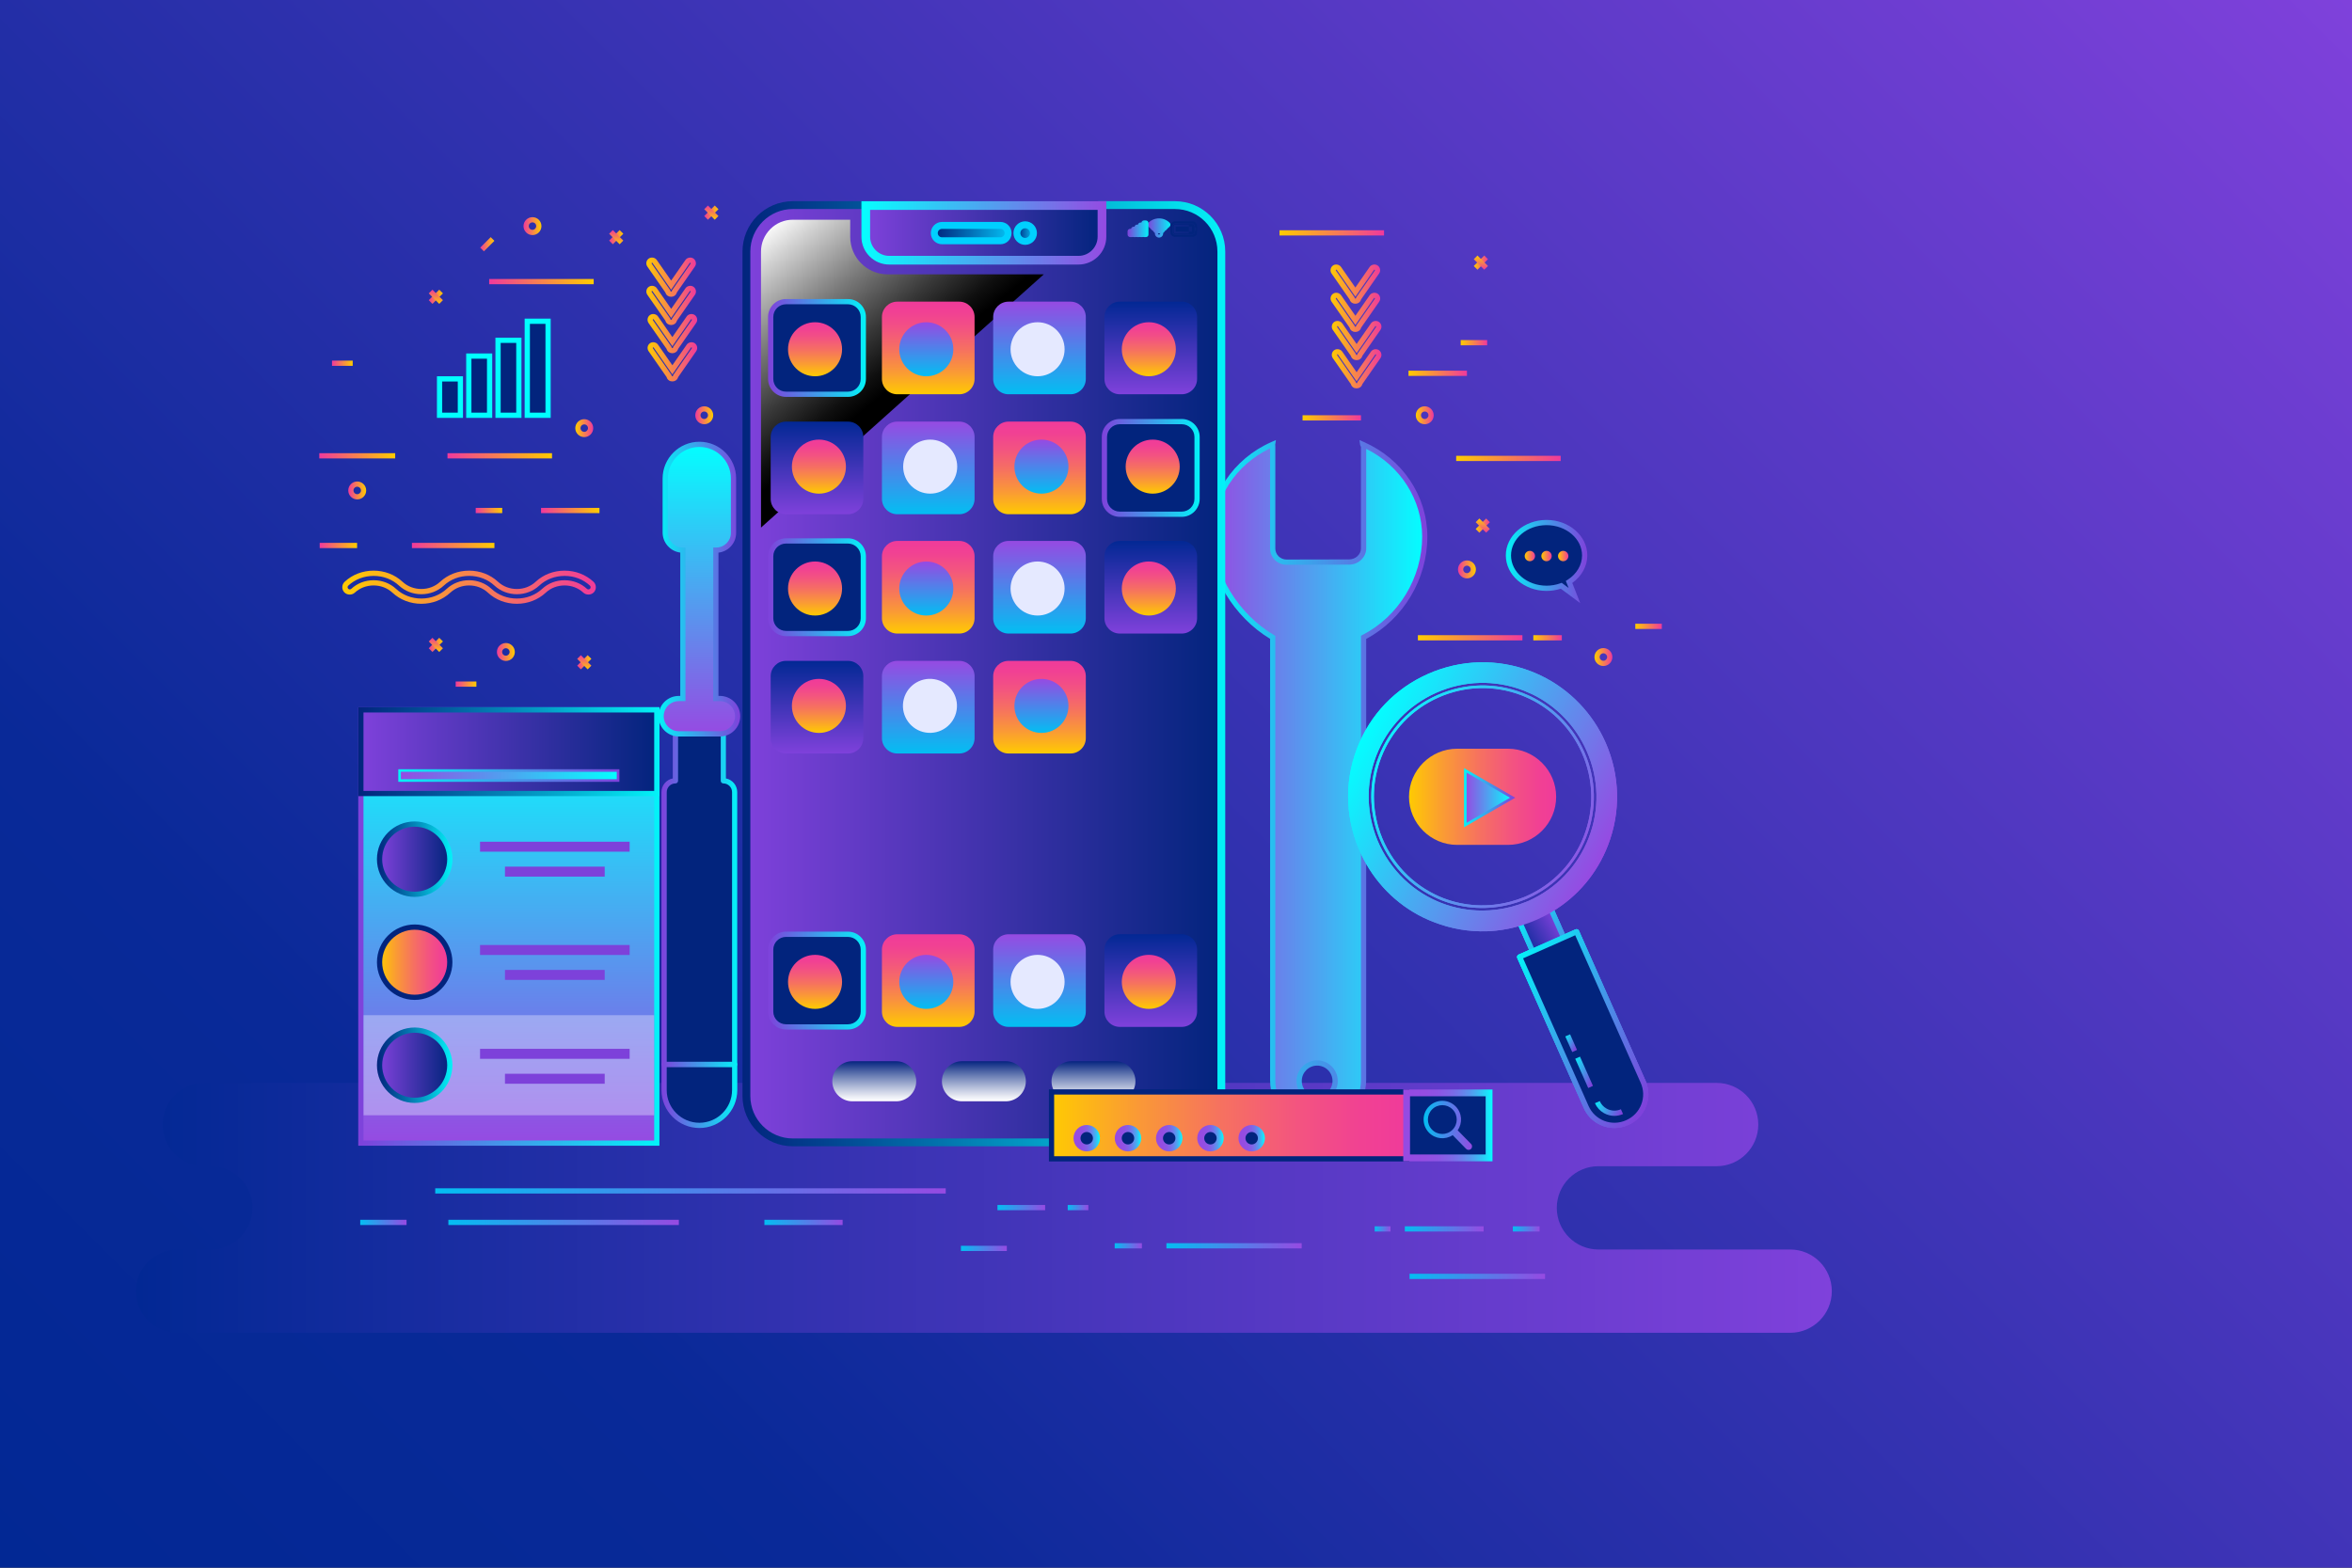 <svg xmlns="http://www.w3.org/2000/svg" xmlns:xlink="http://www.w3.org/1999/xlink" id="layer_1" x="0" y="0" version="1.1" viewBox="0 0 900 600" xml:space="preserve" style="enable-background:new 0 0 900 600"><rect x="0" y="0" width="900" height="600" fill="#333333" stroke="none"/><style type="text/css">.st0{fill:url(#SVGID_3_)}.st0,.st1{clip-path:url(#SVGID_2_)}.st2{fill:url(#SVGID_5_)}.st3{fill:url(#SVGID_6_)}.st4{fill:url(#SVGID_7_)}.st5{fill:url(#SVGID_8_)}.st6{fill:url(#SVGID_9_)}.st7{fill:url(#SVGID_10_)}.st8{fill:url(#SVGID_11_)}.st9{fill:url(#SVGID_12_)}.st10{fill:url(#SVGID_13_)}.st11{fill:url(#SVGID_14_)}.st12{fill:url(#SVGID_15_)}.st13{fill:url(#SVGID_16_)}.st14{fill:url(#SVGID_17_)}.st15{fill:url(#SVGID_18_)}.st16{fill:url(#SVGID_19_)}.st17{fill:url(#SVGID_20_)}.st18{fill:#02247d}.st19{fill:#0ff}.st20{fill:none}.st21{fill:url(#SVGID_22_)}.st22{fill:url(#SVGID_23_)}.st23{fill:url(#SVGID_24_)}.st24{fill:url(#SVGID_25_)}.st25{fill:url(#SVGID_26_)}.st26{fill:url(#SVGID_27_)}.st27{fill:url(#SVGID_28_)}.st28{fill:url(#SVGID_29_)}.st29{fill:url(#SVGID_30_)}.st30{fill:url(#SVGID_31_)}.st31{fill:url(#SVGID_32_)}.st32{fill:#00d0ff}.st33{fill:url(#SVGID_33_)}.st34{fill:url(#SVGID_34_)}.st35{fill:url(#SVGID_35_)}.st36{fill:url(#SVGID_36_)}.st37{fill:#e5e9ff}.st38{fill:url(#SVGID_37_)}.st39{fill:url(#SVGID_38_)}.st40{fill:url(#SVGID_39_)}.st41{fill:url(#SVGID_40_)}.st42{fill:url(#SVGID_41_)}.st43{fill:url(#SVGID_42_)}.st44{fill:url(#SVGID_43_)}.st45{fill:url(#SVGID_44_)}.st46{fill:url(#SVGID_45_)}.st47{fill:url(#SVGID_46_)}.st48{fill:url(#SVGID_47_)}.st49{fill:url(#SVGID_48_)}.st50{fill:url(#SVGID_49_)}.st51{fill:url(#SVGID_50_)}.st52{fill:url(#SVGID_51_)}.st53{fill:url(#SVGID_52_)}.st54{fill:url(#SVGID_53_)}.st55{fill:url(#SVGID_54_)}.st56{fill:url(#SVGID_55_)}.st57{fill:url(#SVGID_56_)}.st58{fill:url(#SVGID_57_)}.st59{fill:url(#SVGID_58_)}.st60{fill:url(#SVGID_59_)}.st61{fill:url(#SVGID_60_)}.st62{fill:url(#SVGID_61_)}.st63{fill:url(#SVGID_62_)}.st64{fill:url(#SVGID_63_)}.st65{fill:url(#SVGID_64_)}.st66{fill:url(#SVGID_65_)}.st67{fill:url(#SVGID_66_)}.st68{fill:url(#SVGID_67_)}.st69{fill:url(#SVGID_68_)}.st70{fill:url(#SVGID_69_)}.st71{fill:url(#SVGID_70_)}.st72{fill:url(#SVGID_71_)}.st73{fill:url(#SVGID_72_)}.st74{fill:url(#SVGID_73_)}.st75{fill:url(#SVGID_74_)}.st76{fill:url(#SVGID_75_)}.st77{fill:url(#SVGID_76_)}.st78{fill:url(#SVGID_77_)}.st79{fill:url(#SVGID_78_)}.st80{fill:url(#SVGID_79_)}.st81{fill:url(#SVGID_80_)}.st82{fill:url(#SVGID_81_)}.st83{fill:url(#SVGID_82_)}.st84{fill:url(#SVGID_83_)}.st85{fill:url(#SVGID_84_)}.st86{fill:url(#SVGID_85_)}.st87{fill:url(#SVGID_86_)}.st88{fill-rule:evenodd;clip-rule:evenodd;fill:#02247d}.st89{fill:url(#SVGID_87_)}.st90{fill:url(#SVGID_88_)}.st90,.st91,.st92{fill-rule:evenodd;clip-rule:evenodd}.st91{fill:url(#SVGID_89_)}.st92{fill:url(#SVGID_90_)}.st93{fill:url(#SVGID_91_)}.st94{fill:url(#SVGID_92_)}.st95{fill:url(#SVGID_93_)}.st96{fill:url(#SVGID_94_)}.st97{fill:url(#SVGID_95_)}.st98{fill:url(#SVGID_96_)}.st99{fill:url(#SVGID_97_)}.st100{fill:url(#SVGID_98_)}.st101{fill:url(#SVGID_99_)}.st102{fill:url(#SVGID_100_)}.st103{fill:url(#SVGID_101_)}.st104{fill:url(#SVGID_102_)}.st105{fill:url(#SVGID_103_)}.st106{fill:url(#SVGID_104_)}.st107{fill:url(#SVGID_105_)}.st108{fill:url(#SVGID_106_)}.st109{fill:url(#SVGID_107_)}.st110{fill:url(#SVGID_108_)}.st111{fill:url(#SVGID_109_)}.st112{fill:url(#SVGID_110_)}.st113{fill:url(#SVGID_111_)}.st114{fill:url(#SVGID_112_)}.st115{fill:url(#SVGID_113_)}.st116{fill:url(#SVGID_114_)}.st117{fill:url(#SVGID_115_)}.st118{fill:url(#SVGID_116_)}.st119{fill:url(#SVGID_117_)}.st120{fill:url(#SVGID_118_)}.st121{fill:url(#SVGID_119_)}.st122{fill:url(#SVGID_120_)}.st123{fill:url(#SVGID_121_)}.st124{fill:url(#SVGID_122_)}.st125{fill:url(#SVGID_123_)}.st126{fill:url(#SVGID_124_)}.st127{fill:url(#SVGID_125_)}.st128{fill:url(#SVGID_126_)}.st129{fill:url(#SVGID_127_)}.st130{fill:url(#SVGID_128_)}.st131{fill:url(#SVGID_129_)}.st132{fill:url(#SVGID_130_)}.st133{fill:url(#SVGID_131_)}.st134{fill:url(#SVGID_132_)}.st135{fill:url(#SVGID_133_)}.st136{fill:url(#SVGID_134_)}.st137{fill:url(#SVGID_135_)}.st138{fill:url(#SVGID_136_)}.st139{fill:url(#SVGID_137_)}.st140{fill:url(#SVGID_138_)}.st141{fill:url(#SVGID_139_)}.st142{fill:#2143af}.st143{fill:url(#SVGID_140_)}.st144{fill:url(#SVGID_141_)}.st145{fill:url(#SVGID_142_)}.st146{fill:url(#SVGID_143_)}.st147{fill:url(#SVGID_144_)}.st148{fill:url(#SVGID_145_)}.st149{fill:url(#SVGID_146_)}.st150{fill:url(#SVGID_147_)}.st151{fill:url(#SVGID_148_)}.st152{fill:url(#SVGID_149_)}.st153{fill:url(#SVGID_150_)}.st154{fill:url(#SVGID_151_)}.st155{fill:url(#SVGID_152_)}.st156{fill:url(#SVGID_153_)}.st157{fill:url(#SVGID_154_)}.st158{fill:url(#SVGID_155_)}.st159{fill:url(#SVGID_156_)}.st160{opacity:.4;fill:#e5e9ff}.st161{fill:url(#SVGID_157_)}.st162{fill:url(#SVGID_158_)}.st163{fill:url(#SVGID_159_)}.st164{fill:url(#SVGID_160_)}.st165{fill:url(#SVGID_161_)}.st166{fill:url(#SVGID_162_)}.st167{fill:url(#SVGID_163_)}.st168{fill:url(#SVGID_164_)}.st169{fill:url(#SVGID_165_)}.st170{fill:#7d41da}</style><g><defs><rect id="SVGID_1_" width="900" height="600" y="0"/></defs><clipPath id="SVGID_2_"><use xlink:href="#SVGID_1_" style="overflow:visible"/></clipPath><linearGradient id="SVGID_3_" x1="825" x2="75" y1="-75" y2="675" gradientUnits="userSpaceOnUse"><stop offset="0" style="stop-color:#7f41db"/><stop offset=".474" style="stop-color:#3532b1"/><stop offset=".785" style="stop-color:#092998"/><stop offset="1" style="stop-color:#022894"/></linearGradient><rect width="900" height="600" y="0" class="st0"/><g class="st1"><linearGradient id="SVGID_5_" x1="1604.711" x2="2253.646" y1="1674.727" y2="1674.727" gradientTransform="matrix(-1 0 0 -1 2305.658 2137.019)" gradientUnits="userSpaceOnUse"><stop offset="0" style="stop-color:#7f41db"/><stop offset="1" style="stop-color:#022894"/></linearGradient><path d="M67.95,510.1h617.06c8.8,0,15.94-7.13,15.94-15.94l0,0c0-8.8-7.13-15.94-15.94-15.94h-73.36 c-8.8,0-15.94-7.14-15.94-15.94l0,0c0-8.8,7.13-15.94,15.94-15.94h45.22c8.8,0,15.94-7.13,15.94-15.94v0 c0-8.8-7.13-15.94-15.94-15.94H78.18c-8.8,0-15.94,7.13-15.94,15.94v0c0,8.8,7.13,15.94,15.94,15.94h2.5 c8.8,0,15.94,7.13,15.94,15.94l0,0c0,8.8-7.13,15.94-15.94,15.94H67.95c-8.8,0-15.94,7.13-15.94,15.94l0,0 C52.01,502.97,59.15,510.1,67.95,510.1z" class="st2"/><g><g><g><linearGradient id="SVGID_6_" x1="463.416" x2="545.184" y1="300.39" y2="300.39" gradientUnits="userSpaceOnUse"><stop offset="0" style="stop-color:#964ae2"/><stop offset="1" style="stop-color:#03ffff"/></linearGradient><path d="M521.44,170.06c0.04,0.26,0.34,0.52,0.34,0.79v39.05c0,2.9-2.63,5.2-5.53,5.2l-23.95,0.05 c-2.9,0-5.29-2.3-5.29-5.2v-39.1c0-0.27-0.08-0.53-0.04-0.78c-14.1,6.16-23.55,19.66-23.55,35.34c0,15.44,10.78,31,23.59,38.53 v169.42c0,9.82,6.95,17.37,16.77,17.37h0.04c9.82,0,17.96-7.55,17.96-17.37V243.93c14.64-7.53,23.4-23.08,23.4-38.53 C545.18,189.73,535.54,176.22,521.44,170.06z M504.01,420.6c-3.8,0-6.88-3.08-6.88-6.88c0-3.8,3.08-6.88,6.88-6.88 c3.8,0,6.88,3.08,6.88,6.88C510.89,417.52,507.81,420.6,504.01,420.6z" class="st3"/><linearGradient id="SVGID_7_" x1="462.416" x2="546.184" y1="300.07" y2="300.07" gradientUnits="userSpaceOnUse"><stop offset="0" style="stop-color:#03f3f8"/><stop offset="1" style="stop-color:#7f41db"/></linearGradient><path d="M503.82,431.72c-10.17,0-17.81-7.9-17.81-18.37V244.5c-13.92-8.41-23.59-24.4-23.59-39.09 c0-15.62,9.48-29.85,24.15-36.26l1.66-0.72l-0.27,1.79c0,0.06,0.01,0.13,0.02,0.19c0.02,0.15,0.03,0.29,0.03,0.44v39.1 c0,2.32,1.92,4.2,4.29,4.2l23.95-0.05c2.46,0,4.53-1.92,4.53-4.2v-38.91c-0.01-0.01-0.02-0.03-0.03-0.04 c-0.1-0.17-0.26-0.42-0.3-0.74l-0.26-1.79l1.65,0.72c14.79,6.46,24.34,20.69,24.34,36.26c0,16.26-9.17,31.55-23.4,39.13v168.81 C522.78,423.48,514.27,431.72,503.82,431.72z M486.01,171.6c-13.36,6.41-21.59,19.24-21.59,33.8c0,14.19,9.5,29.68,23.1,37.66 l0.49,0.29v169.99c0,9.49,6.63,16.37,15.77,16.37c9.55,0,17.01-7.19,17.01-16.37V243.32l0.54-0.28 c13.89-7.14,22.86-21.91,22.86-37.64c0-14.15-8.34-27.15-21.4-33.61v38.11c0,3.36-2.99,6.2-6.53,6.2l-23.95,0.05 c-3.47,0-6.29-2.78-6.29-6.2V171.6z M504.01,421.6L504.01,421.6c-4.35,0-7.88-3.54-7.88-7.88c0-4.35,3.54-7.88,7.88-7.88 c0,0,0,0,0,0c2.11,0,4.08,0.82,5.57,2.31c1.49,1.49,2.31,3.47,2.31,5.58c0,2.11-0.82,4.08-2.31,5.57 C508.1,420.78,506.12,421.6,504.01,421.6z M504.01,407.84C504.01,407.84,504.01,407.84,504.01,407.84 c-3.25,0-5.88,2.64-5.88,5.88c0,3.24,2.64,5.88,5.88,5.88c1.57,0,3.05-0.61,4.16-1.72c1.11-1.11,1.72-2.59,1.72-4.16 c0-1.57-0.61-3.05-1.72-4.16C507.06,408.45,505.58,407.84,504.01,407.84z" class="st4"/></g></g></g><g><g><linearGradient id="SVGID_8_" x1="171.575" x2="259.772" y1="467.851" y2="467.851" gradientUnits="userSpaceOnUse"><stop offset="0" style="stop-color:#03bef2"/><stop offset="1" style="stop-color:#964ae2"/></linearGradient><rect width="88.2" height="2" x="171.57" y="466.85" class="st5"/></g><g><linearGradient id="SVGID_9_" x1="166.536" x2="361.884" y1="455.802" y2="455.802" gradientUnits="userSpaceOnUse"><stop offset="0" style="stop-color:#03bef2"/><stop offset="1" style="stop-color:#964ae2"/></linearGradient><rect width="195.35" height="2" x="166.54" y="454.8" class="st6"/></g><g><linearGradient id="SVGID_10_" x1="292.5" x2="322.426" y1="467.851" y2="467.851" gradientUnits="userSpaceOnUse"><stop offset="0" style="stop-color:#03bef2"/><stop offset="1" style="stop-color:#964ae2"/></linearGradient><rect width="29.93" height="2" x="292.5" y="466.85" class="st7"/></g><g><linearGradient id="SVGID_11_" x1="137.845" x2="155.578" y1="467.851" y2="467.851" gradientUnits="userSpaceOnUse"><stop offset="0" style="stop-color:#03bef2"/><stop offset="1" style="stop-color:#964ae2"/></linearGradient><rect width="17.73" height="2" x="137.84" y="466.85" class="st8"/></g><g><linearGradient id="SVGID_12_" x1="446.334" x2="498.101" y1="476.798" y2="476.798" gradientUnits="userSpaceOnUse"><stop offset="0" style="stop-color:#03bef2"/><stop offset="1" style="stop-color:#964ae2"/></linearGradient><rect width="51.77" height="2" x="446.33" y="475.8" class="st9"/></g><g><linearGradient id="SVGID_13_" x1="367.698" x2="385.264" y1="477.798" y2="477.798" gradientUnits="userSpaceOnUse"><stop offset="0" style="stop-color:#03bef2"/><stop offset="1" style="stop-color:#964ae2"/></linearGradient><rect width="17.57" height="2" x="367.7" y="476.8" class="st10"/></g><g><linearGradient id="SVGID_14_" x1="426.536" x2="436.945" y1="476.798" y2="476.798" gradientUnits="userSpaceOnUse"><stop offset="0" style="stop-color:#03bef2"/><stop offset="1" style="stop-color:#964ae2"/></linearGradient><rect width="10.41" height="2" x="426.54" y="475.8" class="st11"/></g><g><g><linearGradient id="SVGID_15_" x1="537.559" x2="567.712" y1="470.344" y2="470.344" gradientUnits="userSpaceOnUse"><stop offset="0" style="stop-color:#03bef2"/><stop offset="1" style="stop-color:#964ae2"/></linearGradient><rect width="30.15" height="2" x="537.56" y="469.34" class="st12"/></g><g><linearGradient id="SVGID_16_" x1="578.901" x2="589.131" y1="470.344" y2="470.344" gradientUnits="userSpaceOnUse"><stop offset="0" style="stop-color:#03bef2"/><stop offset="1" style="stop-color:#964ae2"/></linearGradient><rect width="10.23" height="2" x="578.9" y="469.34" class="st13"/></g><g><linearGradient id="SVGID_17_" x1="526.028" x2="532.09" y1="470.344" y2="470.344" gradientUnits="userSpaceOnUse"><stop offset="0" style="stop-color:#03bef2"/><stop offset="1" style="stop-color:#964ae2"/></linearGradient><rect width="6.06" height="2" x="526.03" y="469.34" class="st14"/></g></g><g><g><linearGradient id="SVGID_18_" x1="381.682" x2="399.924" y1="462.184" y2="462.184" gradientUnits="userSpaceOnUse"><stop offset="0" style="stop-color:#03bef2"/><stop offset="1" style="stop-color:#964ae2"/></linearGradient><rect width="18.24" height="2" x="381.68" y="461.18" class="st15"/></g><g><linearGradient id="SVGID_19_" x1="408.559" x2="416.454" y1="462.184" y2="462.184" gradientUnits="userSpaceOnUse"><stop offset="0" style="stop-color:#03bef2"/><stop offset="1" style="stop-color:#964ae2"/></linearGradient><rect width="7.89" height="2" x="408.56" y="461.18" class="st16"/></g></g><g><g><linearGradient id="SVGID_20_" x1="539.361" x2="591.213" y1="488.511" y2="488.511" gradientUnits="userSpaceOnUse"><stop offset="0" style="stop-color:#03bef2"/><stop offset="1" style="stop-color:#964ae2"/></linearGradient><rect width="51.85" height="2" x="539.36" y="487.51" class="st17"/></g></g></g><g><g><rect width="7.96" height="13.92" x="168.21" y="145.01" class="st18"/><path d="M177.16,159.93h-9.96v-15.92h9.96V159.93z M169.21,157.93h5.96v-11.92h-5.96V157.93z" class="st19"/></g><g><rect width="7.96" height="22.65" x="179.39" y="136.28" class="st18"/><path d="M188.35,159.93h-9.96v-24.65h9.96V159.93z M180.39,157.93h5.96v-20.65h-5.96V157.93z" class="st19"/></g><g><rect width="7.96" height="28.69" x="190.58" y="130.25" class="st18"/><path d="M199.54,159.93h-9.96v-30.69h9.96V159.93z M191.58,157.93h5.96v-26.69h-5.96V157.93z" class="st19"/></g><g><rect width="7.96" height="35.98" x="201.77" y="122.95" class="st18"/><path d="M210.72,159.93h-9.96v-37.98h9.96V159.93z M202.77,157.93h5.96v-33.98h-5.96V157.93z" class="st19"/></g></g><g><g id="XMLID_339_"><defs><path id="SVGID_4_" d="M467.34,96.26v323.19c0,9.81-7.94,17.76-17.75,17.76H303.38c-9.8,0-17.76-7.95-17.76-17.76V96.26 c0-9.81,7.96-17.76,17.76-17.76h35.12v6.01c0,4.97,4.03,8.99,8.99,8.99h72.4c4.96,0,8.99-4.02,8.99-8.99V78.5h20.72 C459.4,78.5,467.34,86.45,467.34,96.26z"/></defs><clipPath id="SVGID_21_"><use xlink:href="#SVGID_4_" style="overflow:visible"/></clipPath></g><path id="XMLID_338_" d="M467.34,96.26v323.19c0,9.81-7.94,17.76-17.75,17.76H303.38c-9.8,0-17.76-7.95-17.76-17.76 V96.26c0-9.81,7.96-17.76,17.76-17.76h35.12v6.01c0,4.97,4.03,8.99,8.99,8.99h72.4c4.96,0,8.99-4.02,8.99-8.99V78.5h20.72 C459.4,78.5,467.34,86.45,467.34,96.26z" class="st20"/><g><g><g><g><linearGradient id="SVGID_22_" x1="285.619" x2="467.342" y1="257.86" y2="257.86" gradientUnits="userSpaceOnUse"><stop offset="0" style="stop-color:#7f41db"/><stop offset="1" style="stop-color:#02247d"/></linearGradient><path d="M467.34,96.26v323.2c0,9.81-7.94,17.76-17.75,17.76H303.38c-9.8,0-17.76-7.95-17.76-17.76V96.26 c0-9.81,7.96-17.76,17.76-17.76h27.91v6c0,4.97,4.03,8.99,8.99,8.99h72.4c4.96,0,8.99-4.02,8.99-8.99v-6h27.92 C459.4,78.5,467.34,86.45,467.34,96.26z" class="st21"/><linearGradient id="SVGID_23_" x1="284.119" x2="468.842" y1="257.86" y2="257.86" gradientUnits="userSpaceOnUse"><stop offset="0" style="stop-color:#02247d"/><stop offset=".193" style="stop-color:#024792"/><stop offset=".616" style="stop-color:#039ec6"/><stop offset="1" style="stop-color:#03f3f8"/></linearGradient><path d="M449.6,438.72H303.38c-10.62,0-19.26-8.64-19.26-19.26V96.26c0-10.62,8.64-19.26,19.26-19.26h29.41v7.5 c0,4.13,3.36,7.49,7.49,7.49h72.4c4.13,0,7.49-3.36,7.49-7.49V77h29.42c10.61,0,19.25,8.64,19.25,19.26v323.2 C468.84,430.08,460.21,438.72,449.6,438.72z M303.38,80c-8.96,0-16.26,7.29-16.26,16.26v323.2c0,8.96,7.29,16.26,16.26,16.26 H449.6c8.96,0,16.25-7.29,16.25-16.26V96.26c0-8.96-7.29-16.26-16.25-16.26h-26.42v4.5c0,5.79-4.71,10.49-10.49,10.49h-72.4 c-5.79,0-10.49-4.71-10.49-10.49V80H303.38z" class="st22"/></g></g></g></g><g id="XMLID_337_"><linearGradient id="SVGID_24_" x1="291.939" x2="341.138" y1="87.559" y2="148.315" gradientUnits="userSpaceOnUse"><stop offset="0" style="stop-color:#fff"/><stop offset=".149" style="stop-color:#d2d2d2"/><stop offset=".463" style="stop-color:#797979"/><stop offset=".719" style="stop-color:#383838"/><stop offset=".904" style="stop-color:#0f0f0f"/><stop offset="1" style="stop-color:#000"/></linearGradient><path d="M399.41,105L291.2,201.92V96.27c0-3.25,1.28-6.3,3.59-8.62c2.29-2.29,5.35-3.56,8.59-3.56h21.96v6.6 c0,7.87,6.41,14.31,14.31,14.31H399.41z" class="st23"/></g><g id="XMLID_320_"><g id="XMLID_332_"><path d="M443.5,88.8c-0.32,0-0.57,0.26-0.57,0.57c0,0.32,0.26,0.57,0.57,0.57c0.32,0,0.57-0.26,0.57-0.57 C444.07,89.05,443.82,88.8,443.5,88.8z M442.2,88.07l0.5,0.5c0.21-0.2,0.49-0.33,0.8-0.33c0.31,0,0.6,0.13,0.8,0.33l0.5-0.5 c-0.33-0.33-0.79-0.54-1.3-0.54C442.99,87.52,442.53,87.73,442.2,88.07z M441.1,86.96l0.5,0.5c0.49-0.49,1.16-0.79,1.9-0.79 c0.74,0,1.41,0.3,1.9,0.79l0.5-0.5c-0.62-0.62-1.47-1-2.4-1C442.56,85.97,441.71,86.35,441.1,86.96z M443.5,84.58 c-1.32,0-2.52,0.54-3.39,1.4l0.5,0.5c0.74-0.74,1.76-1.2,2.88-1.2c1.12,0,2.15,0.46,2.88,1.2l0.5-0.5 C446.02,85.11,444.82,84.58,443.5,84.58z" class="st18"/><linearGradient id="SVGID_25_" x1="439.115" x2="447.887" y1="87.258" y2="87.258" gradientUnits="userSpaceOnUse"><stop offset="0" style="stop-color:#7f41db"/><stop offset="1" style="stop-color:#03f3f8"/></linearGradient><path d="M443.5,90.94c-0.87,0-1.57-0.71-1.57-1.57c0-0.05,0-0.1,0.01-0.15l-0.45-0.45 c-0.1-0.1-0.18-0.23-0.23-0.37c-0.13-0.05-0.26-0.13-0.37-0.23l-0.5-0.5c-0.08-0.08-0.15-0.18-0.2-0.28 c-0.1-0.05-0.2-0.12-0.28-0.2l-0.5-0.5c-0.39-0.39-0.39-1.02,0-1.41c1.09-1.09,2.55-1.7,4.09-1.7s3,0.6,4.09,1.7 c0.39,0.39,0.39,1.02,0,1.41l-0.5,0.5c-0.08,0.08-0.18,0.15-0.28,0.2c-0.05,0.1-0.12,0.2-0.2,0.28l-0.5,0.5 c-0.11,0.11-0.23,0.18-0.36,0.23c-0.05,0.14-0.13,0.26-0.23,0.37l-0.45,0.45c0,0.05,0.01,0.1,0.01,0.15 C445.07,90.23,444.37,90.94,443.5,90.94z M443.09,89.49c0.1,0.36,0.72,0.36,0.82,0c-0.12-0.05-0.23-0.12-0.32-0.21 c-0.14-0.04-0.17-0.02-0.19,0C443.32,89.37,443.21,89.44,443.09,89.49z" class="st24"/></g><g id="XMLID_326_"><path d="M437.78,85.36v4.38h0.71v-4.38H437.78z M436.46,89.74h0.71v-3.58h-0.71V89.74z M435.13,89.74h0.71v-2.78 h-0.71V89.74z M433.81,89.74h0.71v-1.98h-0.71V89.74z M432.49,89.74h0.71v-1.17h-0.71V89.74z" class="st18"/><linearGradient id="SVGID_26_" x1="431.486" x2="439.492" y1="87.548" y2="87.548" gradientUnits="userSpaceOnUse"><stop offset="0" style="stop-color:#7f41db"/><stop offset="1" style="stop-color:#03f3f8"/></linearGradient><path d="M438.49,90.74h-0.71c-0.11,0-0.21-0.02-0.31-0.05c-0.1,0.03-0.2,0.05-0.31,0.05h-0.71 c-0.11,0-0.21-0.02-0.31-0.05c-0.1,0.03-0.2,0.05-0.31,0.05h-0.71c-0.11,0-0.21-0.02-0.31-0.05c-0.1,0.03-0.2,0.05-0.31,0.05 h-0.71c-0.11,0-0.21-0.02-0.31-0.05c-0.1,0.03-0.2,0.05-0.31,0.05h-0.71c-0.55,0-1-0.45-1-1v-1.17c0-0.55,0.45-1,1-1h0.34 c0.09-0.46,0.5-0.8,0.98-0.8h0.34c0.09-0.46,0.5-0.8,0.98-0.8h0.34c0.09-0.46,0.5-0.8,0.98-0.8h0.34 c0.09-0.46,0.5-0.8,0.98-0.8h0.71c0.55,0,1,0.45,1,1v4.38C439.49,90.29,439.04,90.74,438.49,90.74z" class="st25"/></g><path id="XMLID_321_" d="M449.13,86.56v2.26c0,0.31,0.25,0.57,0.57,0.57h5.22v-3.4h-5.22 C449.38,85.99,449.13,86.24,449.13,86.56z M457.25,87.13v-0.64c0-0.52-0.42-0.95-0.95-0.95h-6.67c-0.52,0-0.95,0.42-0.95,0.95 v2.39c0,0.52,0.42,0.95,0.95,0.95h6.67c0.52,0,0.95-0.42,0.95-0.95v-0.64h0.42v-1.11H457.25z M457.07,88.88 c0,0.42-0.34,0.77-0.77,0.77h-6.67c-0.42,0-0.77-0.34-0.77-0.77v-2.39c0-0.42,0.34-0.77,0.77-0.77h6.67 c0.42,0,0.77,0.34,0.77,0.77V88.88z M456.3,90.65h-6.67c-0.97,0-1.77-0.79-1.77-1.77v-2.4c0-0.97,0.79-1.77,1.77-1.77h6.67 c0.97,0,1.77,0.79,1.77,1.77v2.4v0C458.07,89.86,457.27,90.65,456.3,90.65z M449.86,88.65h6.21v-1.93h-6.21V88.65z" class="st18"/></g><g><linearGradient id="SVGID_27_" x1="334.533" x2="334.533" y1="421.496" y2="406.15" gradientUnits="userSpaceOnUse"><stop offset="0" style="stop-color:#fff"/><stop offset=".108" style="stop-color:#eceef5"/><stop offset=".33" style="stop-color:#b9c2dc"/><stop offset=".644" style="stop-color:#687cb3"/><stop offset="1" style="stop-color:#052580"/></linearGradient><path d="M342.92,421.5h-16.77c-4.24,0-7.67-3.44-7.67-7.67l0,0c0-4.24,3.43-7.67,7.67-7.67h16.77 c4.24,0,7.67,3.44,7.67,7.67l0,0C350.59,418.06,347.15,421.5,342.92,421.5z" class="st26"/><linearGradient id="SVGID_28_" x1="376.481" x2="376.481" y1="421.496" y2="406.15" gradientUnits="userSpaceOnUse"><stop offset="0" style="stop-color:#fff"/><stop offset=".108" style="stop-color:#eceef5"/><stop offset=".33" style="stop-color:#b9c2dc"/><stop offset=".644" style="stop-color:#687cb3"/><stop offset="1" style="stop-color:#052580"/></linearGradient><path d="M384.86,421.5H368.1c-4.24,0-7.67-3.44-7.67-7.67l0,0c0-4.24,3.44-7.67,7.67-7.67h16.77 c4.24,0,7.67,3.44,7.67,7.67l0,0C392.54,418.06,389.1,421.5,384.86,421.5z" class="st27"/><linearGradient id="SVGID_29_" x1="418.429" x2="418.429" y1="421.496" y2="406.15" gradientUnits="userSpaceOnUse"><stop offset="0" style="stop-color:#fff"/><stop offset=".108" style="stop-color:#eceef5"/><stop offset=".33" style="stop-color:#b9c2dc"/><stop offset=".644" style="stop-color:#687cb3"/><stop offset="1" style="stop-color:#052580"/></linearGradient><path d="M426.81,421.5h-16.77c-4.24,0-7.67-3.44-7.67-7.67l0,0c0-4.24,3.44-7.67,7.67-7.67h16.77 c4.24,0,7.67,3.44,7.67,7.67l0,0C434.49,418.06,431.05,421.5,426.81,421.5z" class="st28"/></g><g id="XMLID_318_"><linearGradient id="SVGID_30_" x1="331.293" x2="421.67" y1="89.21" y2="89.21" gradientUnits="userSpaceOnUse"><stop offset="0" style="stop-color:#7f41db"/><stop offset="1" style="stop-color:#02247d"/></linearGradient><path d="M421.67,84.67v6.01c0,4.97-4.03,8.99-8.99,8.99h-72.4c-4.96,0-8.99-4.02-8.99-8.99v-6.01v-5.92h90.38 V84.67z" class="st29"/><linearGradient id="SVGID_31_" x1="329.632" x2="423.329" y1="89.129" y2="89.129" gradientUnits="userSpaceOnUse"><stop offset="0" style="stop-color:#06ffff"/><stop offset="1" style="stop-color:#954ae2"/></linearGradient><path d="M340.28,101.25c-5.87,0-10.65-4.78-10.65-10.65V77.01h93.7V90.6c0,5.87-4.78,10.65-10.65,10.65H340.28z M332.95,90.6c0,4.04,3.29,7.33,7.33,7.33h72.4c4.04,0,7.33-3.29,7.33-7.33V80.33h-87.06V90.6z" class="st30"/></g><g><g><linearGradient id="SVGID_32_" x1="389.124" x2="395.459" y1="89.209" y2="89.209" gradientUnits="userSpaceOnUse"><stop offset="0" style="stop-color:#02247d"/><stop offset="1" style="stop-color:#03bef2"/></linearGradient><path d="M392.29,92.38c-1.75,0-3.17-1.42-3.17-3.17c0-1.75,1.42-3.18,3.17-3.18c1.75,0,3.17,1.43,3.17,3.18 C395.46,90.96,394.04,92.38,392.29,92.38z" class="st31"/><path d="M392.29,93.71c-2.48,0-4.5-2.02-4.5-4.5c0-2.49,2.02-4.51,4.5-4.51c2.48,0,4.5,2.02,4.5,4.51 C396.79,91.69,394.77,93.71,392.29,93.71z M392.29,87.37c-1.01,0-1.84,0.83-1.84,1.85c0,1.01,0.82,1.84,1.84,1.84 c1.01,0,1.84-0.82,1.84-1.84C394.13,88.2,393.3,87.37,392.29,87.37z" class="st32"/></g><g><linearGradient id="SVGID_33_" x1="357.504" x2="385.761" y1="89.213" y2="89.213" gradientUnits="userSpaceOnUse"><stop offset="0" style="stop-color:#02247d"/><stop offset="1" style="stop-color:#03bef2"/></linearGradient><path d="M360.45,92.15c-1.62,0-2.94-1.32-2.94-2.94c0-1.62,1.32-2.94,2.94-2.94h22.37c1.62,0,2.94,1.32,2.94,2.94 c0,1.62-1.32,2.94-2.94,2.94H360.45z" class="st33"/><path d="M382.82,93.48h-22.37c-2.36,0-4.27-1.92-4.27-4.27s1.92-4.27,4.27-4.27h22.37c2.36,0,4.27,1.92,4.27,4.27 S385.18,93.48,382.82,93.48z M360.45,87.6c-0.89,0-1.61,0.72-1.61,1.61c0,0.89,0.73,1.61,1.61,1.61h22.37 c0.89,0,1.61-0.72,1.61-1.61c0-0.89-0.72-1.61-1.61-1.61H360.45z" class="st32"/></g></g><g><linearGradient id="SVGID_34_" x1="440.339" x2="440.339" y1="393.021" y2="357.575" gradientUnits="userSpaceOnUse"><stop offset="0" style="stop-color:#7f41db"/><stop offset="1" style="stop-color:#022894"/></linearGradient><path d="M422.62,387.15c0,3.24,2.63,5.87,5.87,5.87h23.71c3.24,0,5.87-2.63,5.87-5.87v-23.71 c0-3.24-2.63-5.87-5.87-5.87h-23.71c-3.24,0-5.87,2.63-5.87,5.87V387.15z" class="st34"/><linearGradient id="SVGID_35_" x1="439.601" x2="439.601" y1="386.128" y2="365.452" gradientUnits="userSpaceOnUse"><stop offset="0" style="stop-color:#ffca02"/><stop offset=".239" style="stop-color:#fa9a35"/><stop offset=".479" style="stop-color:#f67160"/><stop offset=".694" style="stop-color:#f35480"/><stop offset=".875" style="stop-color:#f14193"/><stop offset="1" style="stop-color:#f03b9a"/></linearGradient><path d="M449.94,375.79c0,5.71-4.63,10.34-10.34,10.34c-5.71,0-10.34-4.63-10.34-10.34 c0-5.71,4.63-10.34,10.34-10.34C445.31,365.45,449.94,370.08,449.94,375.79z" class="st35"/><linearGradient id="SVGID_36_" x1="397.767" x2="397.767" y1="393.021" y2="357.575" gradientUnits="userSpaceOnUse"><stop offset="0" style="stop-color:#03bef2"/><stop offset="1" style="stop-color:#964ae2"/></linearGradient><path d="M380.04,387.15c0,3.24,2.63,5.87,5.87,5.87h23.71c3.24,0,5.87-2.63,5.87-5.87v-23.71 c0-3.24-2.63-5.87-5.87-5.87h-23.71c-3.24,0-5.87,2.63-5.87,5.87V387.15z" class="st36"/><path d="M407.37,375.79c0,5.71-4.63,10.34-10.34,10.34c-5.71,0-10.34-4.63-10.34-10.34 c0-5.71,4.63-10.34,10.34-10.34C402.74,365.45,407.37,370.08,407.37,375.79z" class="st37"/><linearGradient id="SVGID_37_" x1="355.195" x2="355.195" y1="393.021" y2="357.575" gradientUnits="userSpaceOnUse"><stop offset="0" style="stop-color:#ffca02"/><stop offset=".239" style="stop-color:#fa9a35"/><stop offset=".479" style="stop-color:#f67160"/><stop offset=".694" style="stop-color:#f35480"/><stop offset=".875" style="stop-color:#f14193"/><stop offset="1" style="stop-color:#f03b9a"/></linearGradient><path d="M337.47,387.15c0,3.24,2.63,5.87,5.87,5.87h23.71c3.24,0,5.87-2.63,5.87-5.87v-23.71 c0-3.24-2.63-5.87-5.87-5.87h-23.71c-3.24,0-5.87,2.63-5.87,5.87V387.15z" class="st38"/><linearGradient id="SVGID_38_" x1="354.456" x2="354.456" y1="386.128" y2="365.452" gradientUnits="userSpaceOnUse"><stop offset="0" style="stop-color:#03bef2"/><stop offset="1" style="stop-color:#964ae2"/></linearGradient><path d="M364.79,375.79c0,5.71-4.63,10.34-10.34,10.34c-5.71,0-10.34-4.63-10.34-10.34 c0-5.71,4.63-10.34,10.34-10.34C360.17,365.45,364.79,370.08,364.79,375.79z" class="st39"/><g><path d="M294.9,387.15c0,3.24,2.63,5.87,5.87,5.87h23.71c3.24,0,5.87-2.63,5.87-5.87v-23.71 c0-3.24-2.63-5.87-5.87-5.87h-23.71c-3.24,0-5.87,2.63-5.87,5.87V387.15z" class="st18"/><linearGradient id="SVGID_39_" x1="293.9" x2="331.345" y1="375.298" y2="375.298" gradientUnits="userSpaceOnUse"><stop offset="0" style="stop-color:#7f41db"/><stop offset="1" style="stop-color:#03f3f8"/></linearGradient><path d="M324.48,394.02h-23.71c-3.79,0-6.87-3.08-6.87-6.87v-23.71c0-3.79,3.08-6.87,6.87-6.87h23.71 c3.79,0,6.87,3.08,6.87,6.87v23.71C331.35,390.94,328.26,394.02,324.48,394.02z M300.77,358.58c-2.68,0-4.87,2.18-4.87,4.87 v23.71c0,2.68,2.18,4.87,4.87,4.87h23.71c2.68,0,4.87-2.18,4.87-4.87v-23.71c0-2.68-2.18-4.87-4.87-4.87H300.77z" class="st40"/></g><linearGradient id="SVGID_40_" x1="311.884" x2="311.884" y1="386.128" y2="365.452" gradientUnits="userSpaceOnUse"><stop offset="0" style="stop-color:#ffca02"/><stop offset=".239" style="stop-color:#fa9a35"/><stop offset=".479" style="stop-color:#f67160"/><stop offset=".694" style="stop-color:#f35480"/><stop offset=".875" style="stop-color:#f14193"/><stop offset="1" style="stop-color:#f03b9a"/></linearGradient><circle cx="311.88" cy="375.79" r="10.34" class="st41"/><linearGradient id="SVGID_41_" x1="440.339" x2="440.339" y1="150.899" y2="115.454" gradientUnits="userSpaceOnUse"><stop offset="0" style="stop-color:#7f41db"/><stop offset="1" style="stop-color:#022894"/></linearGradient><path d="M422.62,145.03c0,3.24,2.63,5.87,5.87,5.87h23.71c3.24,0,5.87-2.63,5.87-5.87v-23.71 c0-3.24-2.63-5.87-5.87-5.87h-23.71c-3.24,0-5.87,2.63-5.87,5.87V145.03z" class="st42"/><linearGradient id="SVGID_42_" x1="439.601" x2="439.601" y1="144.007" y2="123.331" gradientUnits="userSpaceOnUse"><stop offset="0" style="stop-color:#ffca02"/><stop offset=".239" style="stop-color:#fa9a35"/><stop offset=".479" style="stop-color:#f67160"/><stop offset=".694" style="stop-color:#f35480"/><stop offset=".875" style="stop-color:#f14193"/><stop offset="1" style="stop-color:#f03b9a"/></linearGradient><path d="M449.94,133.67c0,5.71-4.63,10.34-10.34,10.34c-5.71,0-10.34-4.63-10.34-10.34 c0-5.71,4.63-10.34,10.34-10.34C445.31,123.33,449.94,127.96,449.94,133.67z" class="st43"/><linearGradient id="SVGID_43_" x1="397.767" x2="397.767" y1="150.899" y2="115.454" gradientUnits="userSpaceOnUse"><stop offset="0" style="stop-color:#03bef2"/><stop offset="1" style="stop-color:#964ae2"/></linearGradient><path d="M380.04,145.03c0,3.24,2.63,5.87,5.87,5.87h23.71c3.24,0,5.87-2.63,5.87-5.87v-23.71 c0-3.24-2.63-5.87-5.87-5.87h-23.71c-3.24,0-5.87,2.63-5.87,5.87V145.03z" class="st44"/><path d="M407.37,133.67c0,5.71-4.63,10.34-10.34,10.34c-5.71,0-10.34-4.63-10.34-10.34 c0-5.71,4.63-10.34,10.34-10.34C402.74,123.33,407.37,127.96,407.37,133.67z" class="st37"/><linearGradient id="SVGID_44_" x1="355.195" x2="355.195" y1="150.899" y2="115.454" gradientUnits="userSpaceOnUse"><stop offset="0" style="stop-color:#ffca02"/><stop offset=".239" style="stop-color:#fa9a35"/><stop offset=".479" style="stop-color:#f67160"/><stop offset=".694" style="stop-color:#f35480"/><stop offset=".875" style="stop-color:#f14193"/><stop offset="1" style="stop-color:#f03b9a"/></linearGradient><path d="M337.47,145.03c0,3.24,2.63,5.87,5.87,5.87h23.71c3.24,0,5.87-2.63,5.87-5.87v-23.71 c0-3.24-2.63-5.87-5.87-5.87h-23.71c-3.24,0-5.87,2.63-5.87,5.87V145.03z" class="st45"/><linearGradient id="SVGID_45_" x1="354.456" x2="354.456" y1="144.007" y2="123.331" gradientUnits="userSpaceOnUse"><stop offset="0" style="stop-color:#03bef2"/><stop offset="1" style="stop-color:#964ae2"/></linearGradient><path d="M364.79,133.67c0,5.71-4.63,10.34-10.34,10.34c-5.71,0-10.34-4.63-10.34-10.34 c0-5.71,4.63-10.34,10.34-10.34C360.17,123.33,364.79,127.96,364.79,133.67z" class="st46"/><g><path d="M294.9,145.03c0,3.24,2.63,5.87,5.87,5.87h23.71c3.24,0,5.87-2.63,5.87-5.87v-23.71 c0-3.24-2.63-5.87-5.87-5.87h-23.71c-3.24,0-5.87,2.63-5.87,5.87V145.03z" class="st18"/><linearGradient id="SVGID_46_" x1="293.9" x2="331.345" y1="133.177" y2="133.177" gradientUnits="userSpaceOnUse"><stop offset="0" style="stop-color:#7f41db"/><stop offset="1" style="stop-color:#03f3f8"/></linearGradient><path d="M324.48,151.9h-23.71c-3.79,0-6.87-3.08-6.87-6.87v-23.71c0-3.79,3.08-6.87,6.87-6.87h23.71 c3.79,0,6.87,3.08,6.87,6.87v23.71C331.35,148.82,328.26,151.9,324.48,151.9z M300.77,116.45c-2.68,0-4.87,2.18-4.87,4.87 v23.71c0,2.68,2.18,4.87,4.87,4.87h23.71c2.68,0,4.87-2.18,4.87-4.87v-23.71c0-2.68-2.18-4.87-4.87-4.87H300.77z" class="st47"/></g><linearGradient id="SVGID_47_" x1="311.884" x2="311.884" y1="144.007" y2="123.331" gradientUnits="userSpaceOnUse"><stop offset="0" style="stop-color:#ffca02"/><stop offset=".239" style="stop-color:#fa9a35"/><stop offset=".479" style="stop-color:#f67160"/><stop offset=".694" style="stop-color:#f35480"/><stop offset=".875" style="stop-color:#f14193"/><stop offset="1" style="stop-color:#f03b9a"/></linearGradient><circle cx="311.88" cy="133.67" r="10.34" class="st48"/><linearGradient id="SVGID_48_" x1="312.623" x2="312.623" y1="196.806" y2="161.36" gradientUnits="userSpaceOnUse"><stop offset="0" style="stop-color:#7f41db"/><stop offset="1" style="stop-color:#022894"/></linearGradient><path d="M330.35,167.23c0-3.24-2.63-5.87-5.87-5.87h-23.71c-3.24,0-5.87,2.63-5.87,5.87v23.71 c0,3.24,2.63,5.87,5.87,5.87h23.71c3.24,0,5.87-2.63,5.87-5.87V167.23z" class="st49"/><linearGradient id="SVGID_49_" x1="313.361" x2="313.361" y1="188.93" y2="168.253" gradientUnits="userSpaceOnUse"><stop offset="0" style="stop-color:#ffca02"/><stop offset=".239" style="stop-color:#fa9a35"/><stop offset=".479" style="stop-color:#f67160"/><stop offset=".694" style="stop-color:#f35480"/><stop offset=".875" style="stop-color:#f14193"/><stop offset="1" style="stop-color:#f03b9a"/></linearGradient><path d="M303.02,178.59c0-5.71,4.63-10.34,10.34-10.34c5.71,0,10.34,4.63,10.34,10.34 c0,5.71-4.63,10.34-10.34,10.34C307.65,188.93,303.02,184.3,303.02,178.59z" class="st50"/><linearGradient id="SVGID_50_" x1="355.195" x2="355.195" y1="196.806" y2="161.36" gradientUnits="userSpaceOnUse"><stop offset="0" style="stop-color:#03bef2"/><stop offset="1" style="stop-color:#964ae2"/></linearGradient><path d="M372.92,167.23c0-3.24-2.63-5.87-5.87-5.87h-23.71c-3.24,0-5.87,2.63-5.87,5.87v23.71 c0,3.24,2.63,5.87,5.87,5.87h23.71c3.24,0,5.87-2.63,5.87-5.87V167.23z" class="st51"/><path d="M345.6,178.59c0-5.71,4.63-10.34,10.34-10.34c5.71,0,10.34,4.63,10.34,10.34 c0,5.71-4.63,10.34-10.34,10.34C350.22,188.93,345.6,184.3,345.6,178.59z" class="st37"/><linearGradient id="SVGID_51_" x1="397.767" x2="397.767" y1="196.806" y2="161.36" gradientUnits="userSpaceOnUse"><stop offset="0" style="stop-color:#ffca02"/><stop offset=".239" style="stop-color:#fa9a35"/><stop offset=".479" style="stop-color:#f67160"/><stop offset=".694" style="stop-color:#f35480"/><stop offset=".875" style="stop-color:#f14193"/><stop offset="1" style="stop-color:#f03b9a"/></linearGradient><path d="M415.49,167.23c0-3.24-2.63-5.87-5.87-5.87h-23.71c-3.24,0-5.87,2.63-5.87,5.87v23.71 c0,3.24,2.63,5.87,5.87,5.87h23.71c3.24,0,5.87-2.63,5.87-5.87V167.23z" class="st52"/><linearGradient id="SVGID_52_" x1="398.505" x2="398.505" y1="188.93" y2="168.253" gradientUnits="userSpaceOnUse"><stop offset="0" style="stop-color:#03bef2"/><stop offset="1" style="stop-color:#964ae2"/></linearGradient><path d="M388.17,178.59c0-5.71,4.63-10.34,10.34-10.34c5.71,0,10.34,4.63,10.34,10.34 c0,5.71-4.63,10.34-10.34,10.34C392.8,188.93,388.17,184.3,388.17,178.59z" class="st53"/><g><path d="M458.06,167.23c0-3.24-2.63-5.87-5.87-5.87h-23.71c-3.24,0-5.87,2.63-5.87,5.87v23.71 c0,3.24,2.63,5.87,5.87,5.87h23.71c3.24,0,5.87-2.63,5.87-5.87V167.23z" class="st18"/><linearGradient id="SVGID_53_" x1="421.617" x2="459.062" y1="179.083" y2="179.083" gradientUnits="userSpaceOnUse"><stop offset="0" style="stop-color:#7f41db"/><stop offset="1" style="stop-color:#03f3f8"/></linearGradient><path d="M452.19,197.81h-23.71c-3.79,0-6.87-3.08-6.87-6.87v-23.71c0-3.79,3.08-6.87,6.87-6.87h23.71 c3.79,0,6.87,3.08,6.87,6.87v23.71C459.06,194.72,455.98,197.81,452.19,197.81z M428.48,162.36c-2.68,0-4.87,2.18-4.87,4.87 v23.71c0,2.68,2.18,4.87,4.87,4.87h23.71c2.68,0,4.87-2.18,4.87-4.87v-23.71c0-2.68-2.18-4.87-4.87-4.87H428.48z" class="st54"/></g><linearGradient id="SVGID_54_" x1="441.077" x2="441.077" y1="188.93" y2="168.253" gradientUnits="userSpaceOnUse"><stop offset="0" style="stop-color:#ffca02"/><stop offset=".239" style="stop-color:#fa9a35"/><stop offset=".479" style="stop-color:#f67160"/><stop offset=".694" style="stop-color:#f35480"/><stop offset=".875" style="stop-color:#f14193"/><stop offset="1" style="stop-color:#f03b9a"/></linearGradient><path d="M430.74,178.59c0-5.71,4.63-10.34,10.34-10.34c5.71,0,10.34,4.63,10.34,10.34 c0,5.71-4.63,10.34-10.34,10.34C435.37,188.93,430.74,184.3,430.74,178.59z" class="st55"/><linearGradient id="SVGID_55_" x1="440.339" x2="440.339" y1="242.474" y2="207.028" gradientUnits="userSpaceOnUse"><stop offset="0" style="stop-color:#7f41db"/><stop offset="1" style="stop-color:#022894"/></linearGradient><path d="M422.62,236.61c0,3.24,2.63,5.87,5.87,5.87h23.71c3.24,0,5.87-2.63,5.87-5.87V212.9 c0-3.24-2.63-5.87-5.87-5.87h-23.71c-3.24,0-5.87,2.63-5.87,5.87V236.61z" class="st56"/><linearGradient id="SVGID_56_" x1="439.601" x2="439.601" y1="235.581" y2="214.905" gradientUnits="userSpaceOnUse"><stop offset="0" style="stop-color:#ffca02"/><stop offset=".239" style="stop-color:#fa9a35"/><stop offset=".479" style="stop-color:#f67160"/><stop offset=".694" style="stop-color:#f35480"/><stop offset=".875" style="stop-color:#f14193"/><stop offset="1" style="stop-color:#f03b9a"/></linearGradient><path d="M449.94,225.24c0,5.71-4.63,10.34-10.34,10.34c-5.71,0-10.34-4.63-10.34-10.34 c0-5.71,4.63-10.34,10.34-10.34C445.31,214.91,449.94,219.53,449.94,225.24z" class="st57"/><linearGradient id="SVGID_57_" x1="397.767" x2="397.767" y1="242.474" y2="207.028" gradientUnits="userSpaceOnUse"><stop offset="0" style="stop-color:#03bef2"/><stop offset="1" style="stop-color:#964ae2"/></linearGradient><path d="M380.04,236.61c0,3.24,2.63,5.87,5.87,5.87h23.71c3.24,0,5.87-2.63,5.87-5.87V212.9 c0-3.24-2.63-5.87-5.87-5.87h-23.71c-3.24,0-5.87,2.63-5.87,5.87V236.61z" class="st58"/><path d="M407.37,225.24c0,5.71-4.63,10.34-10.34,10.34c-5.71,0-10.34-4.63-10.34-10.34 c0-5.71,4.63-10.34,10.34-10.34C402.74,214.91,407.37,219.53,407.37,225.24z" class="st37"/><linearGradient id="SVGID_58_" x1="355.195" x2="355.195" y1="242.474" y2="207.028" gradientUnits="userSpaceOnUse"><stop offset="0" style="stop-color:#ffca02"/><stop offset=".239" style="stop-color:#fa9a35"/><stop offset=".479" style="stop-color:#f67160"/><stop offset=".694" style="stop-color:#f35480"/><stop offset=".875" style="stop-color:#f14193"/><stop offset="1" style="stop-color:#f03b9a"/></linearGradient><path d="M337.47,236.61c0,3.24,2.63,5.87,5.87,5.87h23.71c3.24,0,5.87-2.63,5.87-5.87V212.9 c0-3.24-2.63-5.87-5.87-5.87h-23.71c-3.24,0-5.87,2.63-5.87,5.87V236.61z" class="st59"/><linearGradient id="SVGID_59_" x1="354.456" x2="354.456" y1="235.581" y2="214.905" gradientUnits="userSpaceOnUse"><stop offset="0" style="stop-color:#03bef2"/><stop offset="1" style="stop-color:#964ae2"/></linearGradient><path d="M364.79,225.24c0,5.71-4.63,10.34-10.34,10.34c-5.71,0-10.34-4.63-10.34-10.34 c0-5.71,4.63-10.34,10.34-10.34C360.17,214.91,364.79,219.53,364.79,225.24z" class="st60"/><g><path d="M294.9,236.61c0,3.24,2.63,5.87,5.87,5.87h23.71c3.24,0,5.87-2.63,5.87-5.87V212.9 c0-3.24-2.63-5.87-5.87-5.87h-23.71c-3.24,0-5.87,2.63-5.87,5.87V236.61z" class="st18"/><linearGradient id="SVGID_60_" x1="293.9" x2="331.345" y1="224.751" y2="224.751" gradientUnits="userSpaceOnUse"><stop offset="0" style="stop-color:#7f41db"/><stop offset="1" style="stop-color:#03f3f8"/></linearGradient><path d="M324.48,243.47h-23.71c-3.79,0-6.87-3.08-6.87-6.87V212.9c0-3.79,3.08-6.87,6.87-6.87h23.71 c3.79,0,6.87,3.08,6.87,6.87v23.71C331.35,240.39,328.26,243.47,324.48,243.47z M300.77,208.03c-2.68,0-4.87,2.18-4.87,4.87 v23.71c0,2.68,2.18,4.87,4.87,4.87h23.71c2.68,0,4.87-2.18,4.87-4.87V212.9c0-2.68-2.18-4.87-4.87-4.87H300.77z" class="st61"/></g><linearGradient id="SVGID_61_" x1="311.884" x2="311.884" y1="235.581" y2="214.905" gradientUnits="userSpaceOnUse"><stop offset="0" style="stop-color:#ffca02"/><stop offset=".239" style="stop-color:#fa9a35"/><stop offset=".479" style="stop-color:#f67160"/><stop offset=".694" style="stop-color:#f35480"/><stop offset=".875" style="stop-color:#f14193"/><stop offset="1" style="stop-color:#f03b9a"/></linearGradient><circle cx="311.88" cy="225.24" r="10.34" class="st62"/><linearGradient id="SVGID_62_" x1="312.623" x2="312.623" y1="288.38" y2="252.936" gradientUnits="userSpaceOnUse"><stop offset="0" style="stop-color:#7f41db"/><stop offset="1" style="stop-color:#022894"/></linearGradient><path d="M330.35,258.8c0-3.24-2.63-5.87-5.87-5.87h-23.71c-3.24,0-5.87,2.63-5.87,5.87v23.71 c0,3.24,2.63,5.87,5.87,5.87h23.71c3.24,0,5.87-2.63,5.87-5.87V258.8z" class="st63"/><linearGradient id="SVGID_63_" x1="313.361" x2="313.361" y1="280.504" y2="259.828" gradientUnits="userSpaceOnUse"><stop offset="0" style="stop-color:#ffca02"/><stop offset=".239" style="stop-color:#fa9a35"/><stop offset=".479" style="stop-color:#f67160"/><stop offset=".694" style="stop-color:#f35480"/><stop offset=".875" style="stop-color:#f14193"/><stop offset="1" style="stop-color:#f03b9a"/></linearGradient><path d="M303.02,270.17c0-5.71,4.63-10.34,10.34-10.34c5.71,0,10.34,4.63,10.34,10.34 c0,5.71-4.63,10.34-10.34,10.34C307.65,280.5,303.02,275.88,303.02,270.17z" class="st64"/><linearGradient id="SVGID_64_" x1="355.195" x2="355.195" y1="288.38" y2="252.936" gradientUnits="userSpaceOnUse"><stop offset="0" style="stop-color:#03bef2"/><stop offset="1" style="stop-color:#964ae2"/></linearGradient><path d="M372.92,258.8c0-3.24-2.63-5.87-5.87-5.87h-23.71c-3.24,0-5.87,2.63-5.87,5.87v23.71 c0,3.24,2.63,5.87,5.87,5.87h23.71c3.24,0,5.87-2.63,5.87-5.87V258.8z" class="st65"/><ellipse cx="355.93" cy="270.17" class="st37" rx="10.34" ry="10.34" transform="matrix(0.16 -0.987 0.987 0.16 32.241 578.227)"/><linearGradient id="SVGID_65_" x1="397.767" x2="397.767" y1="288.38" y2="252.936" gradientUnits="userSpaceOnUse"><stop offset="0" style="stop-color:#ffca02"/><stop offset=".239" style="stop-color:#fa9a35"/><stop offset=".479" style="stop-color:#f67160"/><stop offset=".694" style="stop-color:#f35480"/><stop offset=".875" style="stop-color:#f14193"/><stop offset="1" style="stop-color:#f03b9a"/></linearGradient><path d="M415.49,258.8c0-3.24-2.63-5.87-5.87-5.87h-23.71c-3.24,0-5.87,2.63-5.87,5.87v23.71 c0,3.24,2.63,5.87,5.87,5.87h23.71c3.24,0,5.87-2.63,5.87-5.87V258.8z" class="st66"/><linearGradient id="SVGID_66_" x1="398.505" x2="398.505" y1="280.504" y2="259.828" gradientUnits="userSpaceOnUse"><stop offset="0" style="stop-color:#03bef2"/><stop offset="1" style="stop-color:#964ae2"/></linearGradient><path d="M388.17,270.17c0-5.71,4.63-10.34,10.34-10.34c5.71,0,10.34,4.63,10.34,10.34 c0,5.71-4.63,10.34-10.34,10.34C392.8,280.5,388.17,275.88,388.17,270.17z" class="st67"/></g></g><g><g><g><g><linearGradient id="SVGID_67_" x1="1571.418" x2="1579.905" y1="929.314" y2="944.625" gradientTransform="matrix(-0.872 -0.49 -0.49 0.872 2427.929 321.79)" gradientUnits="userSpaceOnUse"><stop offset="0" style="stop-color:#7f41db"/><stop offset="1" style="stop-color:#022894"/></linearGradient><path d="M581,351.77l11.84-5.25l13.85,31.22c1.44,3.24-0.02,7.03-3.26,8.46l-0.12,0.05 c-3.24,1.43-7.03-0.03-8.46-3.26L581,351.77z" class="st68"/><linearGradient id="SVGID_68_" x1="1556.937" x2="1597.031" y1="936.035" y2="936.035" gradientTransform="matrix(-0.872 -0.49 -0.49 0.872 2427.929 321.79)" gradientUnits="userSpaceOnUse"><stop offset="0" style="stop-color:#7f41db"/><stop offset="1" style="stop-color:#03f3f8"/></linearGradient><path d="M600.72,387.81c-2.84,0-5.56-1.64-6.79-4.41l-14.25-32.14l13.67-6.06l14.26,32.14 c0.8,1.81,0.85,3.82,0.14,5.67c-0.71,1.85-2.1,3.31-3.91,4.11l-0.12,0.05C602.74,387.6,601.72,387.81,600.72,387.81z M582.32,352.28l13.44,30.31c1.21,2.73,4.42,3.96,7.14,2.75l0.12-0.05c1.32-0.59,2.34-1.65,2.86-3 c0.52-1.35,0.48-2.82-0.1-4.14l-13.45-30.31L582.32,352.28z" class="st69"/></g></g></g><g><g><linearGradient id="SVGID_69_" x1="1579.033" x2="1681.997" y1="896.457" y2="896.457" gradientTransform="matrix(-0.872 -0.49 -0.49 0.872 2427.929 321.79)" gradientUnits="userSpaceOnUse"><stop offset="0" style="stop-color:#964ae2"/><stop offset="1" style="stop-color:#03ffff"/></linearGradient><path d="M519.31,286.36c-5.28,13.59-4.3,28.28,1.6,40.7c4.86,10.26,13.09,18.97,23.92,24.21 c1.25,0.6,2.57,1.16,3.85,1.65c6.58,2.56,13.44,3.73,20.41,3.5c1.13-0.04,2.27-0.13,3.39-0.25c3.16-0.33,6.28-0.96,9.35-1.87 c2.14-0.65,4.27-1.43,6.32-2.33c1.99-0.89,3.93-1.89,5.75-3.01c9.82-5.88,17.22-14.67,21.38-25.4 c4.97-12.83,4.64-26.8-0.92-39.4c-4.95-11.19-13.7-20.25-24.6-25.53c-1.27-0.59-2.54-1.18-3.87-1.68 c-12.82-4.96-26.87-4.6-39.46,0.98C533.86,263.49,524.21,273.58,519.31,286.36z M550.01,266.04 c10.46-4.63,22.05-4.92,32.66-0.82c1.08,0.44,2.17,0.9,3.2,1.39c9.05,4.38,16.26,11.89,20.34,21.15 c4.63,10.41,4.91,21.98,0.78,32.57c-4.08,10.54-12.05,18.89-22.44,23.52l-0.96,0.41c-1.79,0.72-3.61,1.33-5.44,1.81 c-8.78,2.32-17.87,1.82-26.28-1.42c-1.07-0.43-2.13-0.87-3.16-1.39c-11.07-5.35-18.86-15.08-22.18-26.21 c-2.62-8.78-2.46-18.42,1.05-27.48C531.69,278.99,539.65,270.64,550.01,266.04z M567.15,348.5c-5.32,0-10.6-0.98-15.64-2.92 c-1.11-0.45-2.19-0.89-3.26-1.43c-10.9-5.27-19.17-15.04-22.68-26.81c-2.79-9.38-2.42-19.11,1.07-28.13 c4.21-10.82,12.37-19.37,22.96-24.08h0c10.7-4.74,22.57-5.04,33.42-0.84c1.31,0.53,2.34,0.98,3.28,1.42 c9.25,4.47,16.64,12.16,20.82,21.65c4.74,10.66,5.02,22.5,0.8,33.34c-4.18,10.79-12.34,19.33-22.96,24.07l-0.98,0.41 c-1.86,0.75-3.73,1.37-5.57,1.85C574.69,348.01,570.91,348.5,567.15,348.5z M550.42,266.95c-10.11,4.5-17.89,12.66-21.91,22.98 c-3.33,8.6-3.69,17.88-1.02,26.84c3.35,11.23,11.25,20.55,21.66,25.59c1.01,0.52,2.04,0.94,3.1,1.37 c8.2,3.16,17.08,3.64,25.66,1.38c1.77-0.46,3.56-1.06,5.32-1.77l0.95-0.4c10.12-4.51,17.91-12.67,21.89-22.96 c4.03-10.34,3.76-21.64-0.76-31.8c-3.99-9.06-11.04-16.39-19.86-20.66c-0.89-0.43-1.89-0.86-3.14-1.37 C571.95,262.14,560.62,262.43,550.42,266.95L550.42,266.95z" class="st70"/></g></g><g><g><g><linearGradient id="SVGID_70_" x1="1571.418" x2="1579.905" y1="929.314" y2="944.625" gradientTransform="matrix(-0.872 -0.49 -0.49 0.872 2427.929 321.79)" gradientUnits="userSpaceOnUse"><stop offset="0" style="stop-color:#7f41db"/><stop offset="1" style="stop-color:#022894"/></linearGradient><path d="M581,351.77l11.84-5.25l13.85,31.22c1.44,3.24-0.02,7.03-3.26,8.46l-0.12,0.05 c-3.24,1.43-7.03-0.03-8.46-3.26L581,351.77z" class="st71"/><linearGradient id="SVGID_71_" x1="1556.937" x2="1597.031" y1="936.035" y2="936.035" gradientTransform="matrix(-0.872 -0.49 -0.49 0.872 2427.929 321.79)" gradientUnits="userSpaceOnUse"><stop offset="0" style="stop-color:#7f41db"/><stop offset="1" style="stop-color:#03f3f8"/></linearGradient><path d="M600.72,387.81c-2.84,0-5.56-1.64-6.79-4.41l-14.25-32.14l13.67-6.06l14.26,32.14 c0.8,1.81,0.85,3.82,0.14,5.67c-0.71,1.85-2.1,3.31-3.91,4.11l-0.12,0.05C602.74,387.6,601.72,387.81,600.72,387.81z M582.32,352.28l13.44,30.31c1.21,2.73,4.42,3.96,7.14,2.75l0.12-0.05c1.32-0.59,2.34-1.65,2.86-3 c0.52-1.35,0.48-2.82-0.1-4.14l-13.45-30.31L582.32,352.28z" class="st72"/></g></g></g><g><g><g><path d="M581.5,366.28l21.77-9.66l25.47,57.42c2.64,5.95-0.04,12.92-6,15.56l-0.22,0.1 c-5.95,2.64-12.92-0.05-15.56-6L581.5,366.28z" class="st18"/><linearGradient id="SVGID_72_" x1="1517.766" x2="1589.085" y1="953.397" y2="953.397" gradientTransform="matrix(-0.872 -0.49 -0.49 0.872 2427.929 321.79)" gradientUnits="userSpaceOnUse"><stop offset="0" style="stop-color:#7f41db"/><stop offset="1" style="stop-color:#03f3f8"/></linearGradient><path d="M617.77,431.71c-4.91,0-9.6-2.84-11.71-7.61l-25.47-57.42c-0.22-0.5,0-1.1,0.51-1.32l21.77-9.66 c0.51-0.23,1.1,0,1.32,0.51l25.47,57.42c1.39,3.12,1.47,6.6,0.24,9.79c-1.23,3.19-3.63,5.71-6.75,7.09l-0.22,0.1 C621.26,431.36,619.5,431.71,617.77,431.71z M582.82,366.79l25.06,56.51c2.41,5.44,8.8,7.9,14.24,5.49l0.22-0.1 c2.64-1.17,4.66-3.29,5.7-5.98c1.04-2.69,0.96-5.62-0.21-8.26l-25.07-56.5L582.82,366.79z" class="st73"/></g><g><linearGradient id="SVGID_73_" x1="1524.177" x2="1535.58" y1="977.031" y2="977.031" gradientTransform="matrix(-0.872 -0.49 -0.49 0.872 2427.929 321.79)" gradientUnits="userSpaceOnUse"><stop offset="0" style="stop-color:#7f41db"/><stop offset="1" style="stop-color:#03f3f8"/></linearGradient><path d="M617.75,427.08c-1.38,0-2.74-0.35-3.99-1.05c-1.54-0.87-2.73-2.18-3.45-3.8l1.83-0.81 c0.54,1.22,1.44,2.21,2.6,2.86c1.71,0.96,3.72,1.06,5.51,0.26l0.81,1.83C619.99,426.84,618.87,427.08,617.75,427.08z" class="st74"/></g><g><linearGradient id="SVGID_74_" x1="1539.48" x2="1550.478" y1="969.374" y2="969.374" gradientTransform="matrix(-0.872 -0.49 -0.49 0.872 2427.929 321.79)" gradientUnits="userSpaceOnUse"><stop offset="0" style="stop-color:#7f41db"/><stop offset="1" style="stop-color:#03f3f8"/></linearGradient><polygon points="607.73 416.41 602.77 405.22 604.59 404.41 609.55 415.6" class="st75"/></g><g><linearGradient id="SVGID_75_" x1="1551.54" x2="1557.973" y1="962.07" y2="962.07" gradientTransform="matrix(-0.872 -0.49 -0.49 0.872 2427.929 321.79)" gradientUnits="userSpaceOnUse"><stop offset="0" style="stop-color:#7f41db"/><stop offset="1" style="stop-color:#03f3f8"/></linearGradient><polygon points="601.62 402.65 598.97 396.67 600.8 395.86 603.45 401.84" class="st76"/></g></g></g><g><g><g><g><linearGradient id="SVGID_76_" x1="1571.418" x2="1579.905" y1="929.314" y2="944.625" gradientTransform="matrix(-0.872 -0.49 -0.49 0.872 2427.929 321.79)" gradientUnits="userSpaceOnUse"><stop offset="0" style="stop-color:#7f41db"/><stop offset="1" style="stop-color:#022894"/></linearGradient><path d="M581,351.77l11.84-5.25l13.85,31.22c1.44,3.24-0.02,7.03-3.26,8.46l-0.12,0.05 c-3.24,1.43-7.03-0.03-8.46-3.26L581,351.77z" class="st77"/><linearGradient id="SVGID_77_" x1="1556.937" x2="1597.031" y1="936.035" y2="936.035" gradientTransform="matrix(-0.872 -0.49 -0.49 0.872 2427.929 321.79)" gradientUnits="userSpaceOnUse"><stop offset="0" style="stop-color:#7f41db"/><stop offset="1" style="stop-color:#03f3f8"/></linearGradient><path d="M600.72,387.81c-2.84,0-5.56-1.64-6.79-4.41l-14.25-32.14l13.67-6.06l14.26,32.14 c0.8,1.81,0.85,3.82,0.14,5.67c-0.71,1.85-2.1,3.31-3.91,4.11l-0.12,0.05C602.74,387.6,601.72,387.81,600.72,387.81z M582.32,352.28l13.44,30.31c1.21,2.73,4.42,3.96,7.14,2.75l0.12-0.05c1.32-0.59,2.34-1.65,2.86-3 c0.52-1.35,0.48-2.82-0.1-4.14l-13.45-30.31L582.32,352.28z" class="st78"/></g></g></g><g><g><g><path d="M581.5,366.28l21.77-9.66l25.47,57.42c2.64,5.95-0.04,12.92-6,15.56l-0.22,0.1 c-5.95,2.64-12.92-0.05-15.56-6L581.5,366.28z" class="st18"/><linearGradient id="SVGID_78_" x1="1517.766" x2="1589.085" y1="953.397" y2="953.397" gradientTransform="matrix(-0.872 -0.49 -0.49 0.872 2427.929 321.79)" gradientUnits="userSpaceOnUse"><stop offset="0" style="stop-color:#7f41db"/><stop offset="1" style="stop-color:#03f3f8"/></linearGradient><path d="M617.77,431.71c-4.91,0-9.6-2.84-11.71-7.61l-25.47-57.42c-0.22-0.5,0-1.1,0.51-1.32l21.77-9.66 c0.51-0.23,1.1,0,1.32,0.51l25.47,57.42c1.39,3.12,1.47,6.6,0.24,9.79c-1.23,3.19-3.63,5.71-6.75,7.09l-0.22,0.1 C621.26,431.36,619.5,431.71,617.77,431.71z M582.82,366.79l25.06,56.51c2.41,5.44,8.8,7.9,14.24,5.49l0.22-0.1 c2.64-1.17,4.66-3.29,5.7-5.98c1.04-2.69,0.96-5.62-0.21-8.26l-25.07-56.5L582.82,366.79z" class="st79"/></g><g><linearGradient id="SVGID_79_" x1="1524.177" x2="1535.58" y1="977.031" y2="977.031" gradientTransform="matrix(-0.872 -0.49 -0.49 0.872 2427.929 321.79)" gradientUnits="userSpaceOnUse"><stop offset="0" style="stop-color:#7f41db"/><stop offset="1" style="stop-color:#03f3f8"/></linearGradient><path d="M617.75,427.08c-1.38,0-2.74-0.35-3.99-1.05c-1.54-0.87-2.73-2.18-3.45-3.8l1.83-0.81 c0.54,1.22,1.44,2.21,2.6,2.86c1.71,0.96,3.72,1.06,5.51,0.26l0.81,1.83C619.99,426.84,618.87,427.08,617.75,427.08z" class="st80"/></g><g><linearGradient id="SVGID_80_" x1="1539.48" x2="1550.478" y1="969.374" y2="969.374" gradientTransform="matrix(-0.872 -0.49 -0.49 0.872 2427.929 321.79)" gradientUnits="userSpaceOnUse"><stop offset="0" style="stop-color:#7f41db"/><stop offset="1" style="stop-color:#03f3f8"/></linearGradient><polygon points="607.73 416.41 602.77 405.22 604.59 404.41 609.55 415.6" class="st81"/></g><g><linearGradient id="SVGID_81_" x1="1551.54" x2="1557.973" y1="962.07" y2="962.07" gradientTransform="matrix(-0.872 -0.49 -0.49 0.872 2427.929 321.79)" gradientUnits="userSpaceOnUse"><stop offset="0" style="stop-color:#7f41db"/><stop offset="1" style="stop-color:#03f3f8"/></linearGradient><polygon points="601.62 402.65 598.97 396.67 600.8 395.86 603.45 401.84" class="st82"/></g></g></g></g><g><g><g><path d="M581.5,366.28l21.77-9.66l25.47,57.42c2.64,5.95-0.04,12.92-6,15.56l-0.22,0.1 c-5.95,2.64-12.92-0.05-15.56-6L581.5,366.28z" class="st18"/><linearGradient id="SVGID_82_" x1="1517.766" x2="1589.085" y1="953.397" y2="953.397" gradientTransform="matrix(-0.872 -0.49 -0.49 0.872 2427.929 321.79)" gradientUnits="userSpaceOnUse"><stop offset="0" style="stop-color:#7f41db"/><stop offset="1" style="stop-color:#03f3f8"/></linearGradient><path d="M617.77,431.71c-4.91,0-9.6-2.84-11.71-7.61l-25.47-57.42c-0.22-0.5,0-1.1,0.51-1.32l21.77-9.66 c0.51-0.23,1.1,0,1.32,0.51l25.47,57.42c1.39,3.12,1.47,6.6,0.24,9.79c-1.23,3.19-3.63,5.71-6.75,7.09l-0.22,0.1 C621.26,431.36,619.5,431.71,617.77,431.71z M582.82,366.79l25.06,56.51c2.41,5.44,8.8,7.9,14.24,5.49l0.22-0.1 c2.64-1.17,4.66-3.29,5.7-5.98c1.04-2.69,0.96-5.62-0.21-8.26l-25.07-56.5L582.82,366.79z" class="st83"/></g><g><linearGradient id="SVGID_83_" x1="1524.177" x2="1535.58" y1="977.031" y2="977.031" gradientTransform="matrix(-0.872 -0.49 -0.49 0.872 2427.929 321.79)" gradientUnits="userSpaceOnUse"><stop offset="0" style="stop-color:#7f41db"/><stop offset="1" style="stop-color:#03f3f8"/></linearGradient><path d="M617.75,427.08c-1.38,0-2.74-0.35-3.99-1.05c-1.54-0.87-2.73-2.18-3.45-3.8l1.83-0.81 c0.54,1.22,1.44,2.21,2.6,2.86c1.71,0.96,3.72,1.06,5.51,0.26l0.81,1.83C619.99,426.84,618.87,427.08,617.75,427.08z" class="st84"/></g><g><linearGradient id="SVGID_84_" x1="1539.48" x2="1550.478" y1="969.374" y2="969.374" gradientTransform="matrix(-0.872 -0.49 -0.49 0.872 2427.929 321.79)" gradientUnits="userSpaceOnUse"><stop offset="0" style="stop-color:#7f41db"/><stop offset="1" style="stop-color:#03f3f8"/></linearGradient><polygon points="607.73 416.41 602.77 405.22 604.59 404.41 609.55 415.6" class="st85"/></g><g><linearGradient id="SVGID_85_" x1="1551.54" x2="1557.973" y1="962.07" y2="962.07" gradientTransform="matrix(-0.872 -0.49 -0.49 0.872 2427.929 321.79)" gradientUnits="userSpaceOnUse"><stop offset="0" style="stop-color:#7f41db"/><stop offset="1" style="stop-color:#03f3f8"/></linearGradient><polygon points="601.62 402.65 598.97 396.67 600.8 395.86 603.45 401.84" class="st86"/></g></g></g><g><g><linearGradient id="SVGID_86_" x1="1579.033" x2="1681.997" y1="896.457" y2="896.457" gradientTransform="matrix(-0.872 -0.49 -0.49 0.872 2427.929 321.79)" gradientUnits="userSpaceOnUse"><stop offset="0" style="stop-color:#964ae2"/><stop offset="1" style="stop-color:#03ffff"/></linearGradient><path d="M519.31,286.36c-5.28,13.59-4.3,28.28,1.6,40.7c4.86,10.26,13.09,18.97,23.92,24.21 c1.25,0.6,2.57,1.16,3.85,1.65c6.58,2.56,13.44,3.73,20.41,3.5c1.13-0.04,2.27-0.13,3.39-0.25c3.16-0.33,6.28-0.96,9.35-1.87 c2.14-0.65,4.27-1.43,6.32-2.33c1.99-0.89,3.93-1.89,5.75-3.01c9.82-5.88,17.22-14.67,21.38-25.4 c4.97-12.83,4.64-26.8-0.92-39.4c-4.95-11.19-13.7-20.25-24.6-25.53c-1.27-0.59-2.54-1.18-3.87-1.68 c-12.82-4.96-26.87-4.6-39.46,0.98C533.86,263.49,524.21,273.58,519.31,286.36z M550.01,266.04 c10.46-4.63,22.05-4.92,32.66-0.82c1.08,0.44,2.17,0.9,3.2,1.39c9.05,4.38,16.26,11.89,20.34,21.15 c4.63,10.41,4.91,21.98,0.78,32.57c-4.08,10.54-12.05,18.89-22.44,23.52l-0.96,0.41c-1.79,0.72-3.61,1.33-5.44,1.81 c-8.78,2.32-17.87,1.82-26.28-1.42c-1.07-0.43-2.13-0.87-3.16-1.39c-11.07-5.35-18.86-15.08-22.18-26.21 c-2.62-8.78-2.46-18.42,1.05-27.48C531.69,278.99,539.65,270.64,550.01,266.04z M567.15,348.5c-5.32,0-10.6-0.98-15.64-2.92 c-1.11-0.45-2.19-0.89-3.26-1.43c-10.9-5.27-19.17-15.04-22.68-26.81c-2.79-9.38-2.42-19.11,1.07-28.13 c4.21-10.82,12.37-19.37,22.96-24.08h0c10.7-4.74,22.57-5.04,33.42-0.84c1.31,0.53,2.34,0.98,3.28,1.42 c9.25,4.47,16.64,12.16,20.82,21.65c4.74,10.66,5.02,22.5,0.8,33.34c-4.18,10.79-12.34,19.33-22.96,24.07l-0.98,0.41 c-1.86,0.75-3.73,1.37-5.57,1.85C574.69,348.01,570.91,348.5,567.15,348.5z M550.42,266.95c-10.11,4.5-17.89,12.66-21.91,22.98 c-3.33,8.6-3.69,17.88-1.02,26.84c3.35,11.23,11.25,20.55,21.66,25.59c1.01,0.52,2.04,0.94,3.1,1.37 c8.2,3.16,17.08,3.64,25.66,1.38c1.77-0.46,3.56-1.06,5.32-1.77l0.95-0.4c10.12-4.51,17.91-12.67,21.89-22.96 c4.03-10.34,3.76-21.64-0.76-31.8c-3.99-9.06-11.04-16.39-19.86-20.66c-0.89-0.43-1.89-0.86-3.14-1.37 C571.95,262.14,560.62,262.43,550.42,266.95L550.42,266.95z" class="st87"/></g></g></g><g id="XMLID_340_"><g id="XMLID_345_"><g><g><g><path d="M591.79,199.98c8.06,0,14.59,5.63,14.59,12.58c0,4.17-2.35,7.87-5.98,10.16l2.05,5.2l-5.04-3.74 c-1.73,0.63-3.63,0.97-5.63,0.97c-8.06,0-14.59-5.63-14.59-12.59C577.21,205.62,583.74,199.98,591.79,199.98z" class="st88"/><linearGradient id="SVGID_87_" x1="367.054" x2="398.23" y1="214.905" y2="214.905" gradientTransform="matrix(1 0 0 1 209.152 0)" gradientUnits="userSpaceOnUse"><stop offset="0" style="stop-color:#03f3f8"/><stop offset="1" style="stop-color:#7f41db"/></linearGradient><path d="M604.68,230.83l-7.43-5.52c-1.74,0.57-3.57,0.85-5.45,0.85c-8.59,0-15.59-6.09-15.59-13.59 c0-7.49,6.99-13.58,15.59-13.58c8.59,0,15.59,6.09,15.59,13.58c0,4.09-2.14,7.98-5.75,10.54L604.68,230.83z M597.59,223.06 l2.65,1.97l-1.07-2.7l0.7-0.44c3.45-2.18,5.51-5.66,5.51-9.32c0-6.39-6.1-11.58-13.59-11.58c-7.49,0-13.59,5.2-13.59,11.58 c0,6.39,6.1,11.59,13.59,11.59c1.83,0,3.61-0.31,5.29-0.91L597.59,223.06z" class="st89"/></g></g></g></g><g id="XMLID_341_"><g id="XMLID_344_"><g><g><linearGradient id="SVGID_88_" x1="387.045" x2="391" y1="212.818" y2="212.818" gradientTransform="matrix(1 0 0 1 209.152 0)" gradientUnits="userSpaceOnUse"><stop offset="0" style="stop-color:#ffca02"/><stop offset="1" style="stop-color:#f03b9a"/></linearGradient><path d="M598.17,214.79c-1.09,0-1.98-0.89-1.98-1.98s0.89-1.98,1.98-1.98c1.09,0,1.98,0.89,1.98,1.98 S599.26,214.79,598.17,214.79z" class="st90"/></g></g></g><g id="XMLID_343_"><g><g><linearGradient id="SVGID_89_" x1="380.665" x2="384.619" y1="212.818" y2="212.818" gradientTransform="matrix(1 0 0 1 209.152 0)" gradientUnits="userSpaceOnUse"><stop offset="0" style="stop-color:#ffca02"/><stop offset="1" style="stop-color:#f03b9a"/></linearGradient><path d="M591.79,214.79c-1.09,0-1.98-0.89-1.98-1.98s0.89-1.98,1.98-1.98c1.09,0,1.98,0.89,1.98,1.98 S592.88,214.79,591.79,214.79z" class="st91"/></g></g></g><g id="XMLID_342_"><g><g><linearGradient id="SVGID_90_" x1="374.285" x2="378.239" y1="212.818" y2="212.818" gradientTransform="matrix(1 0 0 1 209.152 0)" gradientUnits="userSpaceOnUse"><stop offset="0" style="stop-color:#ffca02"/><stop offset="1" style="stop-color:#f03b9a"/></linearGradient><path d="M585.41,214.79c-1.09,0-1.98-0.89-1.98-1.98s0.89-1.98,1.98-1.98c1.09,0,1.98,0.89,1.98,1.98 S586.5,214.79,585.41,214.79z" class="st92"/></g></g></g></g></g><g><g><g><linearGradient id="SVGID_91_" x1="509.61" x2="528.6" y1="141.133" y2="141.133" gradientUnits="userSpaceOnUse"><stop offset="0" style="stop-color:#ffca02"/><stop offset="1" style="stop-color:#f03b9a"/></linearGradient><path d="M519.18,148.63h-0.15c-0.46,0-0.9-0.13-1.26-0.39c-0.43-0.3-0.73-0.74-0.86-1.24l-6.9-9.92 c-0.69-1.01-0.44-2.38,0.55-3.07c0.98-0.67,2.4-0.4,3.06,0.56l5.49,7.89l5.49-7.89c0.66-0.96,2.09-1.22,3.06-0.55 c1,0.69,1.25,2.07,0.56,3.07l-6.9,9.92c-0.13,0.5-0.44,0.94-0.87,1.24C520.07,148.5,519.64,148.63,519.18,148.63z M519.16,146.63l0.02,1v-1c0.07,0,0.1-0.02,0.12-0.03c0.04-0.03,0.07-0.07,0.08-0.13l0.03-0.24l7.16-10.29 c0.06-0.09,0.04-0.22-0.05-0.29c-0.06-0.04-0.16-0.13-0.28,0.05l-7.13,10.26l-7.13-10.26c-0.13-0.18-0.22-0.09-0.28-0.05 c-0.09,0.06-0.11,0.19-0.04,0.29l7.15,10.28l0.03,0.24c0.01,0.04,0.02,0.1,0.08,0.14c0.01,0.01,0.04,0.03,0.12,0.03H519.16z" class="st93"/></g></g><g><g><linearGradient id="SVGID_92_" x1="509.609" x2="528.602" y1="130.335" y2="130.335" gradientUnits="userSpaceOnUse"><stop offset="0" style="stop-color:#ffca02"/><stop offset="1" style="stop-color:#f03b9a"/></linearGradient><path d="M519.19,137.83h-0.16c-0.46,0-0.89-0.13-1.26-0.39c-0.43-0.3-0.73-0.74-0.86-1.24l-6.9-9.92 c-0.69-1-0.44-2.38,0.55-3.07c0.96-0.67,2.4-0.41,3.06,0.55l5.49,7.9l5.49-7.9c0.66-0.96,2.1-1.22,3.07-0.55 c0.48,0.33,0.8,0.83,0.91,1.41c0.11,0.58-0.02,1.16-0.36,1.65l-6.9,9.92c-0.13,0.5-0.44,0.94-0.87,1.24 C520.07,137.7,519.64,137.83,519.19,137.83z M519.17,135.83l0.02,1v-1c0.06,0,0.09-0.02,0.12-0.03 c0.06-0.04,0.07-0.1,0.08-0.13l0.03-0.24l7.16-10.29c0.04-0.06,0.04-0.12,0.03-0.15c-0.01-0.04-0.03-0.09-0.08-0.13 c-0.07-0.05-0.16-0.13-0.28,0.04l-7.13,10.27l-7.13-10.26c-0.12-0.18-0.22-0.09-0.28-0.05c-0.09,0.07-0.12,0.19-0.05,0.29 l7.15,10.28l0.03,0.24c0,0.03,0.02,0.1,0.08,0.14c0.01,0.01,0.04,0.03,0.11,0.03H519.17z" class="st94"/></g></g><g><g><linearGradient id="SVGID_93_" x1="509.149" x2="528.138" y1="119.54" y2="119.54" gradientUnits="userSpaceOnUse"><stop offset="0" style="stop-color:#ffca02"/><stop offset="1" style="stop-color:#f03b9a"/></linearGradient><path d="M518.73,127.04h-0.17c-0.46,0-0.89-0.13-1.26-0.39c-0.42-0.29-0.73-0.73-0.86-1.24l-6.9-9.92 c-0.69-1.01-0.44-2.39,0.56-3.07c0.96-0.67,2.39-0.41,3.06,0.55l5.49,7.89l5.48-7.89c0.67-0.96,2.1-1.22,3.06-0.55 c1,0.69,1.25,2.07,0.55,3.07l-6.9,9.92c-0.13,0.51-0.44,0.95-0.87,1.24C519.62,126.9,519.18,127.04,518.73,127.04z M518.71,125.04l0.02,1v-1c0.06,0,0.09-0.02,0.11-0.03c0.06-0.04,0.08-0.1,0.08-0.14l0.03-0.24l7.15-10.28 c0.07-0.09,0.04-0.22-0.05-0.29c-0.06-0.04-0.16-0.13-0.28,0.05l-7.13,10.26l-7.13-10.26c-0.12-0.18-0.22-0.09-0.28-0.05 c-0.1,0.07-0.12,0.2-0.05,0.3l7.14,10.27l0.03,0.24c0,0.03,0.02,0.1,0.08,0.13c0.03,0.02,0.06,0.03,0.11,0.03H518.71z" class="st95"/></g></g><g><g><linearGradient id="SVGID_94_" x1="509.147" x2="528.14" y1="108.743" y2="108.743" gradientUnits="userSpaceOnUse"><stop offset="0" style="stop-color:#ffca02"/><stop offset="1" style="stop-color:#f03b9a"/></linearGradient><path d="M518.73,116.24h-0.18c-0.44,0-0.87-0.13-1.24-0.38c-0.44-0.31-0.74-0.75-0.88-1.25l-6.9-9.93 c-0.69-1-0.44-2.38,0.55-3.07c0.96-0.67,2.4-0.41,3.06,0.55l5.49,7.89l5.48-7.89c0.67-0.96,2.1-1.22,3.06-0.55 c0.49,0.34,0.81,0.84,0.91,1.42c0.11,0.58-0.02,1.17-0.36,1.65l-6.9,9.93c-0.13,0.5-0.44,0.94-0.86,1.24 C519.6,116.11,519.17,116.24,518.73,116.24z M518.72,114.24l0.02,1v-1c0.04,0,0.08-0.01,0.12-0.04 c0.03-0.02,0.06-0.07,0.07-0.13l0.03-0.24l7.15-10.29c0.06-0.08,0.03-0.23-0.05-0.29c-0.06-0.04-0.16-0.13-0.28,0.05 l-7.13,10.26l-7.13-10.26c-0.12-0.18-0.22-0.09-0.28-0.05c-0.09,0.06-0.12,0.19-0.05,0.29l7.15,10.29l0.03,0.24 c0,0.04,0.02,0.1,0.09,0.14c0.02,0.01,0.06,0.03,0.1,0.03H518.72z" class="st96"/></g></g></g><g><g><g><linearGradient id="SVGID_95_" x1="247.786" x2="266.777" y1="138.476" y2="138.476" gradientUnits="userSpaceOnUse"><stop offset="0" style="stop-color:#ffca02"/><stop offset="1" style="stop-color:#f03b9a"/></linearGradient><path d="M257.36,145.97h-0.15c-0.46,0-0.9-0.13-1.26-0.39c-0.43-0.3-0.73-0.74-0.86-1.24l-6.9-9.92 c-0.69-1.01-0.44-2.38,0.55-3.07c0.98-0.67,2.4-0.4,3.06,0.56l5.49,7.89l5.49-7.89c0.66-0.96,2.09-1.22,3.06-0.56 c1,0.69,1.25,2.07,0.56,3.07l-6.9,9.92c-0.13,0.5-0.44,0.94-0.87,1.24C258.25,145.84,257.81,145.97,257.36,145.97z M257.34,143.97l0.02,1v-1c0.07,0,0.1-0.02,0.12-0.03c0.04-0.03,0.07-0.07,0.08-0.13l0.03-0.24l7.15-10.29 c0.06-0.09,0.04-0.22-0.05-0.29c-0.06-0.04-0.16-0.13-0.28,0.05l-7.13,10.26l-7.13-10.26c-0.13-0.18-0.22-0.09-0.28-0.05 c-0.09,0.06-0.11,0.19-0.04,0.29l7.15,10.28l0.03,0.24c0.01,0.04,0.02,0.1,0.08,0.14c0.01,0.01,0.04,0.03,0.12,0.03H257.34z" class="st97"/></g></g><g><g><linearGradient id="SVGID_96_" x1="247.786" x2="266.778" y1="127.679" y2="127.679" gradientUnits="userSpaceOnUse"><stop offset="0" style="stop-color:#ffca02"/><stop offset="1" style="stop-color:#f03b9a"/></linearGradient><path d="M257.36,135.18h-0.16c-0.46,0-0.89-0.14-1.26-0.39c-0.43-0.3-0.73-0.74-0.86-1.24l-6.9-9.92 c-0.69-1-0.44-2.38,0.55-3.07c0.95-0.67,2.4-0.41,3.06,0.55l5.49,7.9l5.49-7.9c0.66-0.96,2.1-1.22,3.07-0.55 c0.48,0.33,0.8,0.83,0.91,1.41c0.1,0.58-0.02,1.17-0.36,1.65l-6.9,9.92c-0.13,0.5-0.44,0.94-0.87,1.24 C258.25,135.04,257.81,135.18,257.36,135.18z M257.34,133.18l0.02,1v-1c0.06,0,0.09-0.02,0.12-0.03 c0.06-0.04,0.07-0.1,0.08-0.13l0.03-0.24l7.15-10.29c0.04-0.06,0.04-0.11,0.03-0.15c-0.01-0.04-0.03-0.09-0.08-0.13 c-0.07-0.05-0.16-0.13-0.28,0.04l-7.13,10.27l-7.13-10.26c-0.12-0.17-0.22-0.09-0.28-0.05c-0.09,0.07-0.12,0.19-0.05,0.29 l7.15,10.28l0.03,0.24c0,0.03,0.02,0.1,0.08,0.14c0.01,0.01,0.04,0.03,0.11,0.03H257.34z" class="st98"/></g></g><g><g><linearGradient id="SVGID_97_" x1="247.326" x2="266.314" y1="116.884" y2="116.884" gradientUnits="userSpaceOnUse"><stop offset="0" style="stop-color:#ffca02"/><stop offset="1" style="stop-color:#f03b9a"/></linearGradient><path d="M256.91,124.38h-0.17c-0.46,0-0.89-0.14-1.26-0.39c-0.42-0.29-0.73-0.73-0.86-1.24l-6.9-9.92 c-0.69-1.01-0.44-2.39,0.56-3.07c0.96-0.67,2.39-0.41,3.06,0.55l5.49,7.9l5.48-7.9c0.67-0.96,2.1-1.22,3.06-0.55 c1,0.69,1.25,2.07,0.55,3.07l-6.9,9.92c-0.13,0.5-0.44,0.95-0.87,1.24C257.79,124.24,257.36,124.38,256.91,124.38z M256.89,122.38l0.02,1v-1c0.06,0,0.09-0.02,0.11-0.03c0.06-0.04,0.08-0.1,0.08-0.14l0.03-0.24l7.15-10.28 c0.06-0.09,0.04-0.22-0.05-0.29c-0.06-0.04-0.16-0.13-0.28,0.05l-7.13,10.26l-7.13-10.26c-0.12-0.18-0.22-0.09-0.28-0.05 c-0.1,0.07-0.12,0.2-0.05,0.3l7.14,10.27l0.03,0.24c0,0.03,0.02,0.1,0.08,0.13c0.03,0.02,0.06,0.03,0.11,0.03L256.89,122.38z" class="st99"/></g></g><g><g><linearGradient id="SVGID_98_" x1="247.324" x2="266.316" y1="106.086" y2="106.086" gradientUnits="userSpaceOnUse"><stop offset="0" style="stop-color:#ffca02"/><stop offset="1" style="stop-color:#f03b9a"/></linearGradient><path d="M256.91,113.58h-0.18c-0.44,0-0.87-0.13-1.24-0.38c-0.44-0.31-0.74-0.75-0.88-1.25l-6.9-9.93 c-0.69-1-0.44-2.38,0.55-3.07c0.96-0.67,2.4-0.41,3.06,0.55l5.49,7.89l5.48-7.89c0.67-0.96,2.1-1.22,3.06-0.55 c0.48,0.34,0.81,0.84,0.91,1.42c0.11,0.58-0.02,1.17-0.36,1.65l-6.9,9.93c-0.13,0.5-0.44,0.94-0.86,1.24 C257.78,113.45,257.35,113.58,256.91,113.58z M256.89,111.58l0.02,1v-1c0.04,0,0.08-0.01,0.12-0.04 c0.03-0.02,0.06-0.07,0.07-0.13l0.03-0.24l7.15-10.29c0.06-0.08,0.03-0.23-0.05-0.29c-0.06-0.04-0.16-0.13-0.28,0.05 l-7.13,10.26l-7.13-10.26c-0.12-0.18-0.22-0.09-0.28-0.05c-0.09,0.06-0.12,0.19-0.05,0.29l7.15,10.29l0.03,0.24 c0.01,0.04,0.02,0.1,0.08,0.14c0.02,0.01,0.06,0.03,0.1,0.03H256.89z" class="st100"/></g></g></g><g><g><linearGradient id="SVGID_99_" x1="130.997" x2="227.997" y1="224.751" y2="224.751" gradientUnits="userSpaceOnUse"><stop offset="0" style="stop-color:#ffca02"/><stop offset="1" style="stop-color:#f03b9a"/></linearGradient><path d="M161.23,231.09c-4.18,0-8.11-1.51-11.07-4.26c-1.92-1.78-4.47-2.76-7.2-2.76c-2.73,0-5.28,0.98-7.2,2.76 c-1.11,1.03-2.99,0.96-4.02-0.15c-1.07-1.15-1-2.95,0.15-4.02c2.96-2.75,6.89-4.26,11.07-4.26c4.18,0,8.11,1.51,11.07,4.26 c1.91,1.78,4.47,2.76,7.2,2.76c2.73,0,5.28-0.98,7.2-2.76c2.96-2.75,6.88-4.26,11.07-4.26c4.18,0,8.11,1.51,11.07,4.26 c1.91,1.78,4.47,2.76,7.2,2.76c2.73,0,5.28-0.98,7.2-2.76c2.95-2.75,6.88-4.26,11.06-4.26c4.18,0,8.11,1.51,11.07,4.26 c1.15,1.07,1.21,2.87,0.15,4.02c-1.03,1.11-2.91,1.17-4.02,0.15c-1.92-1.78-4.47-2.76-7.2-2.76c-2.73,0-5.28,0.98-7.19,2.76 c-2.96,2.75-6.89,4.26-11.07,4.26c-4.18,0-8.11-1.51-11.06-4.26c-1.92-1.78-4.47-2.76-7.2-2.76c-2.73,0-5.28,0.98-7.2,2.76 C169.34,229.58,165.41,231.09,161.23,231.09z M142.97,222.07c3.23,0,6.27,1.17,8.56,3.29c2.58,2.4,6.03,3.72,9.7,3.72 c3.67,0,7.12-1.32,9.71-3.72c2.29-2.12,5.33-3.29,8.56-3.29c3.23,0,6.27,1.17,8.56,3.29c2.58,2.4,6.03,3.72,9.7,3.72 c3.68,0,7.12-1.32,9.71-3.72c2.28-2.12,5.32-3.29,8.56-3.29c3.23,0,6.27,1.17,8.56,3.29c0.33,0.31,0.88,0.29,1.19-0.04 c0.32-0.34,0.3-0.87-0.04-1.19c-2.58-2.4-6.03-3.72-9.7-3.72c-3.67,0-7.12,1.32-9.7,3.72c-2.29,2.12-5.33,3.29-8.56,3.29 c-3.23,0-6.27-1.17-8.56-3.29c-2.58-2.4-6.03-3.72-9.71-3.72c-3.67,0-7.12,1.32-9.7,3.72c-2.29,2.12-5.33,3.29-8.56,3.29 c-3.23,0-6.27-1.17-8.56-3.29c-2.58-2.4-6.03-3.72-9.71-3.72c-3.67,0-7.12,1.32-9.71,3.72c-0.34,0.32-0.36,0.85-0.04,1.19 c0.3,0.33,0.86,0.35,1.19,0.04C136.7,223.24,139.74,222.07,142.97,222.07z" class="st101"/></g></g><g><g><linearGradient id="SVGID_100_" x1="557.207" x2="597.207" y1="175.445" y2="175.445" gradientUnits="userSpaceOnUse"><stop offset="0" style="stop-color:#fc0"/><stop offset="1" style="stop-color:#f0399c"/></linearGradient><rect width="40" height="2" x="557.21" y="174.45" class="st102"/></g><g><linearGradient id="SVGID_101_" x1="489.61" x2="529.61" y1="89.13" y2="89.13" gradientUnits="userSpaceOnUse"><stop offset="0" style="stop-color:#fc0"/><stop offset="1" style="stop-color:#f0399c"/></linearGradient><rect width="40" height="2" x="489.61" y="88.13" class="st103"/></g><g><linearGradient id="SVGID_102_" x1="542.56" x2="582.56" y1="244.096" y2="244.096" gradientUnits="userSpaceOnUse"><stop offset="0" style="stop-color:#fc0"/><stop offset="1" style="stop-color:#f0399c"/></linearGradient><rect width="40" height="2" x="542.56" y="243.1" class="st104"/></g><g><linearGradient id="SVGID_103_" x1="586.726" x2="597.633" y1="244.096" y2="244.096" gradientUnits="userSpaceOnUse"><stop offset="0" style="stop-color:#fc0"/><stop offset="1" style="stop-color:#f0399c"/></linearGradient><rect width="10.91" height="2" x="586.73" y="243.1" class="st105"/></g><g><linearGradient id="SVGID_104_" x1="538.967" x2="561.331" y1="142.87" y2="142.87" gradientUnits="userSpaceOnUse"><stop offset="0" style="stop-color:#fc0"/><stop offset="1" style="stop-color:#f0399c"/></linearGradient><rect width="22.36" height="2" x="538.97" y="141.87" class="st106"/></g><g><linearGradient id="SVGID_105_" x1="498.428" x2="520.792" y1="159.934" y2="159.934" gradientUnits="userSpaceOnUse"><stop offset="0" style="stop-color:#fc0"/><stop offset="1" style="stop-color:#f0399c"/></linearGradient><rect width="22.36" height="2" x="498.43" y="158.93" class="st107"/></g><g><linearGradient id="SVGID_106_" x1="558.943" x2="569.082" y1="131.163" y2="131.163" gradientUnits="userSpaceOnUse"><stop offset="0" style="stop-color:#fc0"/><stop offset="1" style="stop-color:#f0399c"/></linearGradient><rect width="10.14" height="2" x="558.94" y="130.16" class="st108"/></g><g><linearGradient id="SVGID_107_" x1="541.754" x2="548.615" y1="158.934" y2="158.934" gradientUnits="userSpaceOnUse"><stop offset="0" style="stop-color:#fc0"/><stop offset="1" style="stop-color:#f0399c"/></linearGradient><path d="M545.18,162.36c-1.89,0-3.43-1.54-3.43-3.43c0-1.89,1.54-3.43,3.43-3.43c1.89,0,3.43,1.54,3.43,3.43 C548.61,160.83,547.08,162.36,545.18,162.36z M545.18,157.5c-0.79,0-1.43,0.64-1.43,1.43c0,0.79,0.64,1.43,1.43,1.43 c0.79,0,1.43-0.64,1.43-1.43C546.61,158.14,545.97,157.5,545.18,157.5z" class="st109"/></g><g><linearGradient id="SVGID_108_" x1="625.761" x2="635.901" y1="239.717" y2="239.717" gradientUnits="userSpaceOnUse"><stop offset="0" style="stop-color:#fc0"/><stop offset="1" style="stop-color:#f0399c"/></linearGradient><rect width="10.14" height="2" x="625.76" y="238.72" class="st110"/></g><g><linearGradient id="SVGID_109_" x1="610.115" x2="616.975" y1="251.474" y2="251.474" gradientUnits="userSpaceOnUse"><stop offset="0" style="stop-color:#fc0"/><stop offset="1" style="stop-color:#f0399c"/></linearGradient><path d="M613.55,254.9c-1.89,0-3.43-1.54-3.43-3.43c0-1.89,1.54-3.43,3.43-3.43s3.43,1.54,3.43,3.43 C616.98,253.37,615.44,254.9,613.55,254.9z M613.55,250.04c-0.79,0-1.43,0.64-1.43,1.43c0,0.79,0.64,1.43,1.43,1.43 c0.79,0,1.43-0.64,1.43-1.43C614.98,250.68,614.33,250.04,613.55,250.04z" class="st111"/></g><g><linearGradient id="SVGID_110_" x1="220.143" x2="227.004" y1="163.863" y2="163.863" gradientUnits="userSpaceOnUse"><stop offset="0" style="stop-color:#fc0"/><stop offset="1" style="stop-color:#f0399c"/></linearGradient><path d="M223.57,167.29c-1.89,0-3.43-1.54-3.43-3.43c0-1.89,1.54-3.43,3.43-3.43s3.43,1.54,3.43,3.43 C227,165.75,225.47,167.29,223.57,167.29z M223.57,162.43c-0.79,0-1.43,0.64-1.43,1.43c0,0.79,0.64,1.43,1.43,1.43 c0.79,0,1.43-0.64,1.43-1.43C225,163.07,224.36,162.43,223.57,162.43z" class="st112"/></g><g><g><linearGradient id="SVGID_111_" x1="564.667" x2="570.096" y1="201.163" y2="201.163" gradientUnits="userSpaceOnUse"><stop offset="0" style="stop-color:#fc0"/><stop offset="1" style="stop-color:#f0399c"/></linearGradient><polygon points="566.08 203.88 564.67 202.46 568.68 198.45 570.1 199.86" class="st113"/></g><g><linearGradient id="SVGID_112_" x1="1326.553" x2="1331.983" y1="668.997" y2="668.997" gradientTransform="matrix(0 1 -1 0 1236.378 -1128.105)" gradientUnits="userSpaceOnUse"><stop offset="0" style="stop-color:#fc0"/><stop offset="1" style="stop-color:#f0399c"/></linearGradient><polygon points="568.68 203.88 564.67 199.86 566.08 198.45 570.1 202.46" class="st114"/></g></g><g><g><linearGradient id="SVGID_113_" x1="563.946" x2="569.375" y1="100.512" y2="100.512" gradientUnits="userSpaceOnUse"><stop offset="0" style="stop-color:#fc0"/><stop offset="1" style="stop-color:#f0399c"/></linearGradient><polygon points="565.36 103.23 563.95 101.81 567.96 97.8 569.38 99.21" class="st115"/></g><g><linearGradient id="SVGID_114_" x1="1225.902" x2="1231.332" y1="669.718" y2="669.718" gradientTransform="matrix(0 1 -1 0 1236.378 -1128.105)" gradientUnits="userSpaceOnUse"><stop offset="0" style="stop-color:#fc0"/><stop offset="1" style="stop-color:#f0399c"/></linearGradient><polygon points="567.96 103.23 563.95 99.21 565.36 97.8 569.38 101.81" class="st116"/></g></g><g><linearGradient id="SVGID_115_" x1="2075.384" x2="2115.384" y1="-51.715" y2="-51.715" gradientTransform="matrix(-1 0 0 -1 2286.609 122.731)" gradientUnits="userSpaceOnUse"><stop offset="0" style="stop-color:#fc0"/><stop offset="1" style="stop-color:#f0399c"/></linearGradient><rect width="40" height="2" x="171.23" y="173.45" class="st117"/></g><g><linearGradient id="SVGID_116_" x1="2059.43" x2="2099.43" y1="14.946" y2="14.946" gradientTransform="matrix(-1 0 0 -1 2286.609 122.731)" gradientUnits="userSpaceOnUse"><stop offset="0" style="stop-color:#fc0"/><stop offset="1" style="stop-color:#f0399c"/></linearGradient><rect width="40" height="2" x="187.18" y="106.78" class="st118"/></g><g><linearGradient id="SVGID_117_" x1="2135.39" x2="2164.442" y1="-51.715" y2="-51.715" gradientTransform="matrix(-1 0 0 -1 2286.609 122.731)" gradientUnits="userSpaceOnUse"><stop offset="0" style="stop-color:#fc0"/><stop offset="1" style="stop-color:#f0399c"/></linearGradient><rect width="29.05" height="2" x="122.17" y="173.45" class="st119"/></g><g><linearGradient id="SVGID_118_" x1="2151.652" x2="2159.573" y1="-16.286" y2="-16.286" gradientTransform="matrix(-1 0 0 -1 2286.609 122.731)" gradientUnits="userSpaceOnUse"><stop offset="0" style="stop-color:#fc0"/><stop offset="1" style="stop-color:#f0399c"/></linearGradient><rect width="7.92" height="2" x="127.04" y="138.02" class="st120"/></g><g><linearGradient id="SVGID_119_" x1="2097.427" x2="2128.993" y1="-86.044" y2="-86.044" gradientTransform="matrix(-1 0 0 -1 2286.609 122.731)" gradientUnits="userSpaceOnUse"><stop offset="0" style="stop-color:#fc0"/><stop offset="1" style="stop-color:#f0399c"/></linearGradient><rect width="31.57" height="2" x="157.62" y="207.77" class="st121"/></g><g><linearGradient id="SVGID_120_" x1="2149.968" x2="2164.28" y1="-86.044" y2="-86.044" gradientTransform="matrix(-1 0 0 -1 2286.609 122.731)" gradientUnits="userSpaceOnUse"><stop offset="0" style="stop-color:#fc0"/><stop offset="1" style="stop-color:#f0399c"/></linearGradient><rect width="14.31" height="2" x="122.33" y="207.77" class="st122"/></g><g><linearGradient id="SVGID_121_" x1="2079.43" x2="2086.291" y1="36.195" y2="36.195" gradientTransform="matrix(-1 0 0 -1 2286.609 122.731)" gradientUnits="userSpaceOnUse"><stop offset="0" style="stop-color:#fc0"/><stop offset="1" style="stop-color:#f0399c"/></linearGradient><path d="M203.75,89.97c-1.89,0-3.43-1.54-3.43-3.43s1.54-3.43,3.43-3.43s3.43,1.54,3.43,3.43 S205.64,89.97,203.75,89.97z M203.75,85.11c-0.79,0-1.43,0.64-1.43,1.43c0,0.79,0.64,1.43,1.43,1.43c0.79,0,1.43-0.64,1.43-1.43 C205.18,85.75,204.54,85.11,203.75,85.11z" class="st123"/></g><g><linearGradient id="SVGID_122_" x1="2146.487" x2="2153.349" y1="-64.977" y2="-64.977" gradientTransform="matrix(-1 0 0 -1 2286.609 122.731)" gradientUnits="userSpaceOnUse"><stop offset="0" style="stop-color:#fc0"/><stop offset="1" style="stop-color:#f0399c"/></linearGradient><path d="M136.69,191.14c-1.89,0-3.43-1.54-3.43-3.43c0-1.89,1.54-3.43,3.43-3.43c1.89,0,3.43,1.54,3.43,3.43 C140.12,189.6,138.58,191.14,136.69,191.14z M136.69,186.28c-0.79,0-1.43,0.64-1.43,1.43c0,0.79,0.64,1.43,1.43,1.43 c0.79,0,1.43-0.64,1.43-1.43C138.12,186.92,137.48,186.28,136.69,186.28z" class="st124"/></g><g><linearGradient id="SVGID_123_" x1="1721.849" x2="1728.709" y1="-95.201" y2="-95.201" gradientTransform="matrix(-1 0 0 -1 2286.609 122.731)" gradientUnits="userSpaceOnUse"><stop offset="0" style="stop-color:#fc0"/><stop offset="1" style="stop-color:#f0399c"/></linearGradient><path d="M561.33,221.36c-1.89,0-3.43-1.54-3.43-3.43s1.54-3.43,3.43-3.43s3.43,1.54,3.43,3.43 S563.22,221.36,561.33,221.36z M561.33,216.5c-0.79,0-1.43,0.64-1.43,1.43c0,0.79,0.64,1.43,1.43,1.43 c0.79,0,1.43-0.64,1.43-1.43C562.76,217.14,562.12,216.5,561.33,216.5z" class="st125"/></g><g><linearGradient id="SVGID_124_" x1="2097.427" x2="2102.857" y1="29.251" y2="29.251" gradientTransform="matrix(-1 0 0 -1 2286.609 122.731)" gradientUnits="userSpaceOnUse"><stop offset="0" style="stop-color:#fc0"/><stop offset="1" style="stop-color:#f0399c"/></linearGradient><polygon points="185.17 96.19 183.75 94.78 187.77 90.76 189.18 92.18" class="st126"/></g><g><g><linearGradient id="SVGID_125_" x1="2048.097" x2="2053.527" y1="31.966" y2="31.966" gradientTransform="matrix(-1 0 0 -1 2286.609 122.731)" gradientUnits="userSpaceOnUse"><stop offset="0" style="stop-color:#fc0"/><stop offset="1" style="stop-color:#f0399c"/></linearGradient><polygon points="234.5 93.48 233.08 92.07 237.1 88.05 238.51 89.46" class="st127"/></g><g><linearGradient id="SVGID_126_" x1="1157.356" x2="1162.787" y1="-814.433" y2="-814.433" gradientTransform="matrix(0 -1 1 0 1050.23 1250.835)" gradientUnits="userSpaceOnUse"><stop offset="0" style="stop-color:#fc0"/><stop offset="1" style="stop-color:#f0399c"/></linearGradient><polygon points="237.1 93.48 233.08 89.46 234.5 88.05 238.51 92.07" class="st128"/></g></g><g><g><linearGradient id="SVGID_127_" x1="2060.321" x2="2065.751" y1="-130.732" y2="-130.732" gradientTransform="matrix(-1 0 0 -1 2286.609 122.731)" gradientUnits="userSpaceOnUse"><stop offset="0" style="stop-color:#fc0"/><stop offset="1" style="stop-color:#f0399c"/></linearGradient><polygon points="222.27 256.18 220.86 254.76 224.87 250.75 226.29 252.16" class="st129"/></g><g><linearGradient id="SVGID_128_" x1="994.658" x2="1000.087" y1="-826.657" y2="-826.657" gradientTransform="matrix(0 -1 1 0 1050.23 1250.835)" gradientUnits="userSpaceOnUse"><stop offset="0" style="stop-color:#fc0"/><stop offset="1" style="stop-color:#f0399c"/></linearGradient><polygon points="224.87 256.18 220.86 252.16 222.27 250.75 226.29 254.76" class="st130"/></g></g><g><linearGradient id="SVGID_129_" x1="2057.213" x2="2079.576" y1="-72.645" y2="-72.645" gradientTransform="matrix(-1 0 0 -1 2286.609 122.731)" gradientUnits="userSpaceOnUse"><stop offset="0" style="stop-color:#fc0"/><stop offset="1" style="stop-color:#f0399c"/></linearGradient><rect width="22.36" height="2" x="207.03" y="194.38" class="st131"/></g><g><linearGradient id="SVGID_130_" x1="2094.437" x2="2104.576" y1="-72.645" y2="-72.645" gradientTransform="matrix(-1 0 0 -1 2286.609 122.731)" gradientUnits="userSpaceOnUse"><stop offset="0" style="stop-color:#fc0"/><stop offset="1" style="stop-color:#f0399c"/></linearGradient><rect width="10.14" height="2" x="182.03" y="194.38" class="st132"/></g><g><linearGradient id="SVGID_131_" x1="2013.699" x2="2020.561" y1="-36.203" y2="-36.203" gradientTransform="matrix(-1 0 0 -1 2286.609 122.731)" gradientUnits="userSpaceOnUse"><stop offset="0" style="stop-color:#fc0"/><stop offset="1" style="stop-color:#f0399c"/></linearGradient><path d="M269.48,162.36c-1.89,0-3.43-1.54-3.43-3.43c0-1.89,1.54-3.43,3.43-3.43s3.43,1.54,3.43,3.43 C272.91,160.83,271.37,162.36,269.48,162.36z M269.48,157.5c-0.79,0-1.43,0.64-1.43,1.43c0,0.79,0.64,1.43,1.43,1.43 c0.79,0,1.43-0.64,1.43-1.43C270.91,158.14,270.27,157.5,269.48,157.5z" class="st133"/></g><g><linearGradient id="SVGID_132_" x1="2104.314" x2="2112.235" y1="-139.1" y2="-139.1" gradientTransform="matrix(-1 0 0 -1 2286.609 122.731)" gradientUnits="userSpaceOnUse"><stop offset="0" style="stop-color:#fc0"/><stop offset="1" style="stop-color:#f0399c"/></linearGradient><rect width="7.92" height="2" x="174.37" y="260.83" class="st134"/></g><g><g><linearGradient id="SVGID_133_" x1="2117.124" x2="2122.553" y1="-124.08" y2="-124.08" gradientTransform="matrix(-1 0 0 -1 2286.609 122.731)" gradientUnits="userSpaceOnUse"><stop offset="0" style="stop-color:#fc0"/><stop offset="1" style="stop-color:#f0399c"/></linearGradient><polygon points="165.47 249.53 164.06 248.11 168.07 244.1 169.49 245.51" class="st135"/></g><g><linearGradient id="SVGID_134_" x1="1001.31" x2="1006.74" y1="-883.46" y2="-883.46" gradientTransform="matrix(0 -1 1 0 1050.23 1250.835)" gradientUnits="userSpaceOnUse"><stop offset="0" style="stop-color:#fc0"/><stop offset="1" style="stop-color:#f0399c"/></linearGradient><polygon points="168.07 249.53 164.06 245.51 165.47 244.1 169.49 248.11" class="st136"/></g></g><g><linearGradient id="SVGID_135_" x1="2089.609" x2="2096.47" y1="-126.795" y2="-126.795" gradientTransform="matrix(-1 0 0 -1 2286.609 122.731)" gradientUnits="userSpaceOnUse"><stop offset="0" style="stop-color:#fc0"/><stop offset="1" style="stop-color:#f0399c"/></linearGradient><path d="M193.57,252.96c-1.89,0-3.43-1.54-3.43-3.43s1.54-3.43,3.43-3.43c1.89,0,3.43,1.54,3.43,3.43 S195.46,252.96,193.57,252.96z M193.57,248.09c-0.79,0-1.43,0.64-1.43,1.43c0,0.79,0.64,1.43,1.43,1.43 c0.79,0,1.43-0.64,1.43-1.43C195,248.74,194.36,248.09,193.57,248.09z" class="st137"/></g><g><g><linearGradient id="SVGID_136_" x1="2011.7" x2="2017.13" y1="41.355" y2="41.355" gradientTransform="matrix(-1 0 0 -1 2286.609 122.731)" gradientUnits="userSpaceOnUse"><stop offset="0" style="stop-color:#fc0"/><stop offset="1" style="stop-color:#f0399c"/></linearGradient><polygon points="270.89 84.09 269.48 82.68 273.5 78.66 274.91 80.07" class="st138"/></g><g><linearGradient id="SVGID_137_" x1="1166.745" x2="1172.175" y1="-778.036" y2="-778.036" gradientTransform="matrix(0 -1 1 0 1050.23 1250.835)" gradientUnits="userSpaceOnUse"><stop offset="0" style="stop-color:#fc0"/><stop offset="1" style="stop-color:#f0399c"/></linearGradient><polygon points="273.5 84.09 269.48 80.07 270.89 78.66 274.91 82.68" class="st139"/></g></g><g><g><linearGradient id="SVGID_138_" x1="2117.124" x2="2122.554" y1="9.148" y2="9.148" gradientTransform="matrix(-1 0 0 -1 2286.609 122.731)" gradientUnits="userSpaceOnUse"><stop offset="0" style="stop-color:#fc0"/><stop offset="1" style="stop-color:#f0399c"/></linearGradient><polygon points="165.47 116.3 164.06 114.88 168.07 110.87 169.49 112.28" class="st140"/></g><g><linearGradient id="SVGID_139_" x1="1134.538" x2="1139.967" y1="-883.46" y2="-883.46" gradientTransform="matrix(0 -1 1 0 1050.23 1250.835)" gradientUnits="userSpaceOnUse"><stop offset="0" style="stop-color:#fc0"/><stop offset="1" style="stop-color:#f0399c"/></linearGradient><polygon points="168.07 116.3 164.06 112.28 165.47 110.87 169.49 114.88" class="st141"/></g></g></g><g><g><path d="M254.12,407.37v9.85c0,7.46,6.04,13.5,13.5,13.5l0,0c7.46,0,13.5-6.04,13.5-13.5v-9.85H254.12z" class="st142"/></g><g><g><path d="M254.12,407.37v9.85c0,7.46,6.04,13.5,13.5,13.5l0,0c7.46,0,13.5-6.04,13.5-13.5v-9.85H254.12z" class="st18"/><linearGradient id="SVGID_140_" x1="253.116" x2="282.114" y1="419.043" y2="419.043" gradientUnits="userSpaceOnUse"><stop offset="0" style="stop-color:#7f41db"/><stop offset="1" style="stop-color:#03f3f8"/></linearGradient><path d="M267.62,431.72c-7.99,0-14.5-6.5-14.5-14.5v-9.85c0-0.55,0.45-1,1-1h27c0.55,0,1,0.45,1,1v9.85 C282.11,425.21,275.61,431.72,267.62,431.72z M255.12,408.37v8.85c0,6.89,5.61,12.5,12.5,12.5s12.5-5.61,12.5-12.5v-8.85 H255.12z" class="st143"/></g></g><g><g><path d="M276.78,298.83L276.78,298.83v-17.96h-18.33v17.96l0,0c-2.39,0-4.33,1.94-4.33,4.33v104.21h27V303.16 C281.11,300.77,279.17,298.83,276.78,298.83z" class="st18"/><linearGradient id="SVGID_141_" x1="253.116" x2="282.114" y1="344.119" y2="344.119" gradientUnits="userSpaceOnUse"><stop offset="0" style="stop-color:#7f41db"/><stop offset="1" style="stop-color:#03f3f8"/></linearGradient><path d="M281.11,408.37h-27c-0.55,0-1-0.45-1-1v-104.2c0-2.6,1.87-4.77,4.33-5.24v-17.05c0-0.55,0.45-1,1-1 h18.33c0.55,0,1,0.45,1,1v17.05c2.46,0.47,4.33,2.64,4.33,5.24v104.2C282.11,407.92,281.67,408.37,281.11,408.37z M255.12,406.37h25v-103.2c0-1.84-1.5-3.33-3.33-3.33c-0.55,0-1-0.45-1-1v-16.96h-16.33v16.96c0,0.55-0.45,1-1,1 c-1.84,0-3.33,1.5-3.33,3.33V406.37z" class="st144"/></g></g><g><linearGradient id="SVGID_142_" x1="267.615" x2="267.615" y1="280.869" y2="170.062" gradientUnits="userSpaceOnUse"><stop offset="0" style="stop-color:#964ae2"/><stop offset="1" style="stop-color:#03ffff"/></linearGradient><path d="M275.49,267.34h-1.57v-56.79h0.17c3.62,0,6.59-2.96,6.59-6.59V183.1c0-7.17-5.87-13.04-13.04-13.04 c-7.2,0-13.1,5.89-13.1,13.1v20.63c0,3.72,3.04,6.76,6.76,6.76v56.79h-1.57c-3.73,0-6.76,3.03-6.76,6.76 c0,3.73,3.03,6.76,6.76,6.76h15.75c3.73,0,6.76-3.03,6.76-6.76C282.25,270.37,279.23,267.34,275.49,267.34z" class="st145"/><linearGradient id="SVGID_143_" x1="251.977" x2="283.253" y1="225.466" y2="225.466" gradientUnits="userSpaceOnUse"><stop offset="0" style="stop-color:#03f3f8"/><stop offset="1" style="stop-color:#7f41db"/></linearGradient><path d="M275.49,281.87h-15.75c-4.28,0-7.76-3.48-7.76-7.76c0-4.28,3.48-7.76,7.76-7.76h0.57v-54.86 c-3.81-0.49-6.76-3.76-6.76-7.7v-20.63c0-7.77,6.32-14.09,14.09-14.09c7.74,0,14.04,6.3,14.04,14.04v20.86 c0,3.91-2.97,7.13-6.76,7.54v54.84h0.57c4.28,0,7.76,3.48,7.76,7.76C283.25,278.39,279.77,281.87,275.49,281.87z M259.74,268.34 c-3.18,0-5.76,2.58-5.76,5.76c0,3.18,2.59,5.76,5.76,5.76h15.75c3.18,0,5.76-2.58,5.76-5.76c0-3.18-2.58-5.76-5.76-5.76h-2.57 v-58.79h1.17c3.08,0,5.59-2.51,5.59-5.59V183.1c0-6.64-5.4-12.04-12.04-12.04c-6.67,0-12.09,5.43-12.09,12.09v20.63 c0,3.18,2.59,5.76,5.76,5.76h1v58.79H259.74z" class="st146"/></g></g><g><g><linearGradient id="SVGID_144_" x1="402.373" x2="538.292" y1="430.718" y2="430.718" gradientUnits="userSpaceOnUse"><stop offset="0" style="stop-color:#ffca02"/><stop offset=".239" style="stop-color:#fa9a35"/><stop offset=".479" style="stop-color:#f67160"/><stop offset=".694" style="stop-color:#f35480"/><stop offset=".875" style="stop-color:#f14193"/><stop offset="1" style="stop-color:#f03b9a"/></linearGradient><rect width="135.92" height="25.6" x="402.37" y="417.92" class="st147"/><path d="M539.29,444.52H401.37v-27.6h137.92V444.52z M403.37,442.52h133.92v-23.6H403.37V442.52z" class="st18"/></g><g><path d="M419.56,435.63c0,2.05-1.67,3.72-3.72,3.72c-2.05,0-3.72-1.67-3.72-3.72c0-2.05,1.67-3.72,3.72-3.72 C417.9,431.91,419.56,433.57,419.56,435.63z" class="st18"/><linearGradient id="SVGID_145_" x1="410.783" x2="420.901" y1="435.626" y2="435.626" gradientUnits="userSpaceOnUse"><stop offset="0" style="stop-color:#964ae2"/><stop offset=".238" style="stop-color:#944de2"/><stop offset=".39" style="stop-color:#8d55e4"/><stop offset=".518" style="stop-color:#8164e6"/><stop offset=".632" style="stop-color:#7079ea"/><stop offset=".738" style="stop-color:#5a94ee"/><stop offset=".837" style="stop-color:#3fb5f3"/><stop offset=".929" style="stop-color:#20dcf9"/><stop offset="1" style="stop-color:#03ffff"/></linearGradient><path d="M415.84,440.68c-2.79,0-5.06-2.27-5.06-5.06c0-2.79,2.27-5.06,5.06-5.06c2.79,0,5.06,2.27,5.06,5.06 C420.9,438.41,418.63,440.68,415.84,440.68z M415.84,433.25c-1.31,0-2.38,1.07-2.38,2.38s1.07,2.38,2.38,2.38 c1.31,0,2.38-1.07,2.38-2.38S417.16,433.25,415.84,433.25z" class="st148"/></g><g><path d="M435.34,435.63c0,2.05-1.67,3.72-3.72,3.72c-2.05,0-3.72-1.67-3.72-3.72c0-2.05,1.67-3.72,3.72-3.72 C433.68,431.91,435.34,433.57,435.34,435.63z" class="st18"/><linearGradient id="SVGID_146_" x1="426.563" x2="436.679" y1="435.626" y2="435.626" gradientUnits="userSpaceOnUse"><stop offset="0" style="stop-color:#964ae2"/><stop offset=".238" style="stop-color:#944de2"/><stop offset=".39" style="stop-color:#8d55e4"/><stop offset=".518" style="stop-color:#8164e6"/><stop offset=".632" style="stop-color:#7079ea"/><stop offset=".738" style="stop-color:#5a94ee"/><stop offset=".837" style="stop-color:#3fb5f3"/><stop offset=".929" style="stop-color:#20dcf9"/><stop offset="1" style="stop-color:#03ffff"/></linearGradient><path d="M431.62,440.68c-2.79,0-5.06-2.27-5.06-5.06c0-2.79,2.27-5.06,5.06-5.06c2.79,0,5.06,2.27,5.06,5.06 C436.68,438.41,434.41,440.68,431.62,440.68z M431.62,433.25c-1.31,0-2.38,1.07-2.38,2.38s1.07,2.38,2.38,2.38 c1.31,0,2.38-1.07,2.38-2.38S432.93,433.25,431.62,433.25z" class="st149"/></g><g><path d="M451.12,435.63c0,2.05-1.67,3.72-3.72,3.72c-2.05,0-3.72-1.67-3.72-3.72c0-2.05,1.67-3.72,3.72-3.72 C449.45,431.91,451.12,433.57,451.12,435.63z" class="st18"/><linearGradient id="SVGID_147_" x1="442.341" x2="452.459" y1="435.626" y2="435.626" gradientUnits="userSpaceOnUse"><stop offset="0" style="stop-color:#964ae2"/><stop offset=".238" style="stop-color:#944de2"/><stop offset=".39" style="stop-color:#8d55e4"/><stop offset=".518" style="stop-color:#8164e6"/><stop offset=".632" style="stop-color:#7079ea"/><stop offset=".738" style="stop-color:#5a94ee"/><stop offset=".837" style="stop-color:#3fb5f3"/><stop offset=".929" style="stop-color:#20dcf9"/><stop offset="1" style="stop-color:#03ffff"/></linearGradient><path d="M447.4,440.68c-2.79,0-5.06-2.27-5.06-5.06c0-2.79,2.27-5.06,5.06-5.06c2.79,0,5.06,2.27,5.06,5.06 C452.46,438.41,450.19,440.68,447.4,440.68z M447.4,433.25c-1.31,0-2.38,1.07-2.38,2.38s1.07,2.38,2.38,2.38 c1.31,0,2.38-1.07,2.38-2.38S448.71,433.25,447.4,433.25z" class="st150"/></g><g><path d="M466.9,435.63c0,2.05-1.67,3.72-3.72,3.72c-2.05,0-3.72-1.67-3.72-3.72c0-2.05,1.67-3.72,3.72-3.72 C465.23,431.91,466.9,433.57,466.9,435.63z" class="st18"/><linearGradient id="SVGID_148_" x1="458.121" x2="468.238" y1="435.626" y2="435.626" gradientUnits="userSpaceOnUse"><stop offset="0" style="stop-color:#964ae2"/><stop offset=".238" style="stop-color:#944de2"/><stop offset=".39" style="stop-color:#8d55e4"/><stop offset=".518" style="stop-color:#8164e6"/><stop offset=".632" style="stop-color:#7079ea"/><stop offset=".738" style="stop-color:#5a94ee"/><stop offset=".837" style="stop-color:#3fb5f3"/><stop offset=".929" style="stop-color:#20dcf9"/><stop offset="1" style="stop-color:#03ffff"/></linearGradient><path d="M463.18,440.68c-2.79,0-5.06-2.27-5.06-5.06c0-2.79,2.27-5.06,5.06-5.06c2.79,0,5.06,2.27,5.06,5.06 C468.24,438.41,465.97,440.68,463.18,440.68z M463.18,433.25c-1.31,0-2.38,1.07-2.38,2.38s1.07,2.38,2.38,2.38 c1.31,0,2.38-1.07,2.38-2.38S464.49,433.25,463.18,433.25z" class="st151"/></g><g><path d="M482.68,435.63c0,2.05-1.67,3.72-3.72,3.72c-2.05,0-3.72-1.67-3.72-3.72c0-2.05,1.67-3.72,3.72-3.72 C481.01,431.91,482.68,433.57,482.68,435.63z" class="st18"/><linearGradient id="SVGID_149_" x1="473.9" x2="484.018" y1="435.626" y2="435.626" gradientUnits="userSpaceOnUse"><stop offset="0" style="stop-color:#964ae2"/><stop offset=".238" style="stop-color:#944de2"/><stop offset=".39" style="stop-color:#8d55e4"/><stop offset=".518" style="stop-color:#8164e6"/><stop offset=".632" style="stop-color:#7079ea"/><stop offset=".738" style="stop-color:#5a94ee"/><stop offset=".837" style="stop-color:#3fb5f3"/><stop offset=".929" style="stop-color:#20dcf9"/><stop offset="1" style="stop-color:#03ffff"/></linearGradient><path d="M478.96,440.68c-2.79,0-5.06-2.27-5.06-5.06c0-2.79,2.27-5.06,5.06-5.06c2.79,0,5.06,2.27,5.06,5.06 C484.02,438.41,481.75,440.68,478.96,440.68z M478.96,433.25c-1.31,0-2.38,1.07-2.38,2.38s1.07,2.38,2.38,2.38 c1.31,0,2.38-1.07,2.38-2.38S480.27,433.25,478.96,433.25z" class="st152"/></g><g><rect width="31.54" height="24.87" x="538.25" y="418.28" class="st18"/><linearGradient id="SVGID_150_" x1="536.954" x2="571.095" y1="430.717" y2="430.717" gradientUnits="userSpaceOnUse"><stop offset="0" style="stop-color:#964ae2"/><stop offset=".238" style="stop-color:#944de2"/><stop offset=".39" style="stop-color:#8d55e4"/><stop offset=".518" style="stop-color:#8164e6"/><stop offset=".632" style="stop-color:#7079ea"/><stop offset=".738" style="stop-color:#5a94ee"/><stop offset=".837" style="stop-color:#3fb5f3"/><stop offset=".929" style="stop-color:#20dcf9"/><stop offset="1" style="stop-color:#03ffff"/></linearGradient><path d="M571.1,444.46h-34.14v-27.48h34.14V444.46z M539.55,441.85h28.94v-22.27h-28.94V441.85z" class="st153"/></g><linearGradient id="SVGID_151_" x1="544.751" x2="563.297" y1="430.717" y2="430.717" gradientUnits="userSpaceOnUse"><stop offset="0" style="stop-color:#03bef2"/><stop offset="1" style="stop-color:#964ae2"/></linearGradient><path d="M562.92,437.84l-5.14-5.25c1.94-2.77,1.7-6.61-0.75-9.12c-2.77-2.83-7.3-2.87-10.13-0.11 c-2.83,2.77-2.87,7.3-0.1,10.13c2.44,2.5,6.27,2.82,9.07,0.96l5.14,5.25c0.51,0.52,1.35,0.53,1.87,0.02l0.02-0.02 C563.42,439.2,563.43,438.36,562.92,437.84z M547.97,432.35c-2.13-2.17-2.09-5.67,0.08-7.8c2.17-2.13,5.67-2.09,7.8,0.08 c2.13,2.17,2.09,5.67-0.08,7.8C553.6,434.56,550.1,434.52,547.97,432.35z" class="st154"/></g><g><linearGradient id="SVGID_152_" x1="539.157" x2="595.478" y1="304.954" y2="304.954" gradientUnits="userSpaceOnUse"><stop offset="0" style="stop-color:#ffca02"/><stop offset=".239" style="stop-color:#fa9a35"/><stop offset=".479" style="stop-color:#f67160"/><stop offset=".694" style="stop-color:#f35480"/><stop offset=".875" style="stop-color:#f14193"/><stop offset="1" style="stop-color:#f03b9a"/></linearGradient><path d="M577.07,323.36h-19.51c-10.12,0-18.4-8.28-18.4-18.4l0,0c0-10.12,8.28-18.4,18.4-18.4h19.51 c10.12,0,18.4,8.28,18.4,18.4l0,0C595.48,315.08,587.2,323.36,577.07,323.36z" class="st155"/><g><linearGradient id="SVGID_153_" x1="560.707" x2="578.807" y1="305.306" y2="305.306" gradientUnits="userSpaceOnUse"><stop offset="0" style="stop-color:#964ae2"/><stop offset="1" style="stop-color:#03ffff"/></linearGradient><polygon points="578.81 305.31 560.71 315.76 560.71 294.86" class="st156"/><linearGradient id="SVGID_154_" x1="560.207" x2="579.807" y1="305.306" y2="305.306" gradientUnits="userSpaceOnUse"><stop offset="0" style="stop-color:#03f3f8"/><stop offset="1" style="stop-color:#7f41db"/></linearGradient><path d="M560.21,316.62v-22.63l19.6,11.32L560.21,316.62z M561.21,295.72v19.17l16.6-9.58L561.21,295.72z" class="st157"/></g></g><g><g><linearGradient id="SVGID_155_" x1="194.707" x2="194.707" y1="437.496" y2="271.676" gradientUnits="userSpaceOnUse"><stop offset="0" style="stop-color:#964ae2"/><stop offset="1" style="stop-color:#03ffff"/></linearGradient><rect width="113.24" height="165.82" x="138.09" y="271.68" class="st158"/><linearGradient id="SVGID_156_" x1="137.085" x2="252.329" y1="354.586" y2="354.586" gradientUnits="userSpaceOnUse"><stop offset="0" style="stop-color:#7f41db"/><stop offset="1" style="stop-color:#03f3f8"/></linearGradient><path d="M252.33,438.5H137.09V270.68h115.24V438.5z M139.09,436.5h111.24V272.68H139.09V436.5z" class="st159"/></g><rect width="111.19" height="38.29" x="139.11" y="388.55" class="st160"/><g><linearGradient id="SVGID_157_" x1="138.085" x2="251.329" y1="287.69" y2="287.69" gradientUnits="userSpaceOnUse"><stop offset="0" style="stop-color:#7f41db"/><stop offset="1" style="stop-color:#02247d"/></linearGradient><rect width="113.24" height="32.03" x="138.09" y="271.68" class="st161"/><linearGradient id="SVGID_158_" x1="137.085" x2="252.329" y1="287.69" y2="287.69" gradientUnits="userSpaceOnUse"><stop offset="0" style="stop-color:#02247d"/><stop offset=".193" style="stop-color:#024792"/><stop offset=".616" style="stop-color:#039ec6"/><stop offset="1" style="stop-color:#03f3f8"/></linearGradient><path d="M252.33,304.71H137.09v-34.03h115.24V304.71z M139.09,302.71h111.24v-30.03H139.09V302.71z" class="st162"/></g><g><linearGradient id="SVGID_159_" x1="145.248" x2="172.119" y1="328.831" y2="328.831" gradientUnits="userSpaceOnUse"><stop offset="0" style="stop-color:#7f41db"/><stop offset="1" style="stop-color:#02247d"/></linearGradient><circle cx="158.68" cy="328.83" r="13.44" class="st163"/><linearGradient id="SVGID_160_" x1="144.248" x2="173.119" y1="328.831" y2="328.831" gradientUnits="userSpaceOnUse"><stop offset="0" style="stop-color:#02247d"/><stop offset=".193" style="stop-color:#024792"/><stop offset=".616" style="stop-color:#039ec6"/><stop offset="1" style="stop-color:#03f3f8"/></linearGradient><path d="M158.68,343.27c-7.96,0-14.44-6.48-14.44-14.44c0-7.96,6.48-14.44,14.44-14.44 c7.96,0,14.44,6.48,14.44,14.44C173.12,336.79,166.64,343.27,158.68,343.27z M158.68,316.4c-6.86,0-12.44,5.58-12.44,12.44 c0,6.86,5.58,12.44,12.44,12.44c6.86,0,12.44-5.58,12.44-12.44C171.12,321.97,165.54,316.4,158.68,316.4z" class="st164"/></g><g><linearGradient id="SVGID_161_" x1="145.248" x2="172.119" y1="368.263" y2="368.263" gradientUnits="userSpaceOnUse"><stop offset="0" style="stop-color:#ffca02"/><stop offset=".239" style="stop-color:#fa9a35"/><stop offset=".479" style="stop-color:#f67160"/><stop offset=".694" style="stop-color:#f35480"/><stop offset=".875" style="stop-color:#f14193"/><stop offset="1" style="stop-color:#f03b9a"/></linearGradient><circle cx="158.68" cy="368.26" r="13.44" class="st165"/><path d="M158.68,382.7c-7.96,0-14.44-6.48-14.44-14.44c0-7.96,6.48-14.44,14.44-14.44 c7.96,0,14.44,6.48,14.44,14.44C173.12,376.22,166.64,382.7,158.68,382.7z M158.68,355.83c-6.86,0-12.44,5.58-12.44,12.44 s5.58,12.44,12.44,12.44c6.86,0,12.44-5.58,12.44-12.44S165.54,355.83,158.68,355.83z" class="st18"/></g><g><linearGradient id="SVGID_162_" x1="145.248" x2="172.119" y1="407.695" y2="407.695" gradientUnits="userSpaceOnUse"><stop offset="0" style="stop-color:#7f41db"/><stop offset="1" style="stop-color:#02247d"/></linearGradient><path d="M172.12,407.69c0,7.42-6.02,13.44-13.44,13.44c-7.42,0-13.44-6.01-13.44-13.44 c0-7.42,6.02-13.43,13.44-13.43C166.1,394.26,172.12,400.27,172.12,407.69z" class="st166"/><linearGradient id="SVGID_163_" x1="144.248" x2="173.119" y1="407.695" y2="407.695" gradientUnits="userSpaceOnUse"><stop offset="0" style="stop-color:#02247d"/><stop offset=".193" style="stop-color:#024792"/><stop offset=".616" style="stop-color:#039ec6"/><stop offset="1" style="stop-color:#03f3f8"/></linearGradient><path d="M158.68,422.13c-7.96,0-14.44-6.48-14.44-14.43c0-7.96,6.48-14.44,14.44-14.44 c7.96,0,14.44,6.48,14.44,14.44C173.12,415.65,166.64,422.13,158.68,422.13z M158.68,395.26c-6.86,0-12.44,5.58-12.44,12.44 c0,6.86,5.58,12.43,12.44,12.43c6.86,0,12.44-5.58,12.44-12.43C171.12,400.84,165.54,395.26,158.68,395.26z" class="st167"/></g><g><g><linearGradient id="SVGID_164_" x1="152.901" x2="236.513" y1="296.811" y2="296.811" gradientUnits="userSpaceOnUse"><stop offset="0" style="stop-color:#964ae2"/><stop offset="1" style="stop-color:#03ffff"/></linearGradient><rect width="83.61" height="3.82" x="152.9" y="294.9" class="st168"/><linearGradient id="SVGID_165_" x1="152.401" x2="237.013" y1="296.811" y2="296.811" gradientUnits="userSpaceOnUse"><stop offset="0" style="stop-color:#03f3f8"/><stop offset="1" style="stop-color:#7f41db"/></linearGradient><path d="M237.01,299.22H152.4v-4.82h84.61V299.22z M153.4,298.22h82.61v-2.82H153.4V298.22z" class="st169"/></g></g><g><rect width="57.24" height="3.82" x="183.69" y="361.68" class="st170"/></g><g><rect width="38.16" height="3.82" x="193.23" y="371.22" class="st170"/></g><g><rect width="57.24" height="3.82" x="183.69" y="322.15" class="st170"/></g><g><rect width="38.16" height="3.82" x="193.23" y="331.69" class="st170"/></g><g><rect width="57.24" height="3.82" x="183.69" y="401.42" class="st170"/></g><g><rect width="38.16" height="3.82" x="193.23" y="410.96" class="st170"/></g></g></g></g></svg>